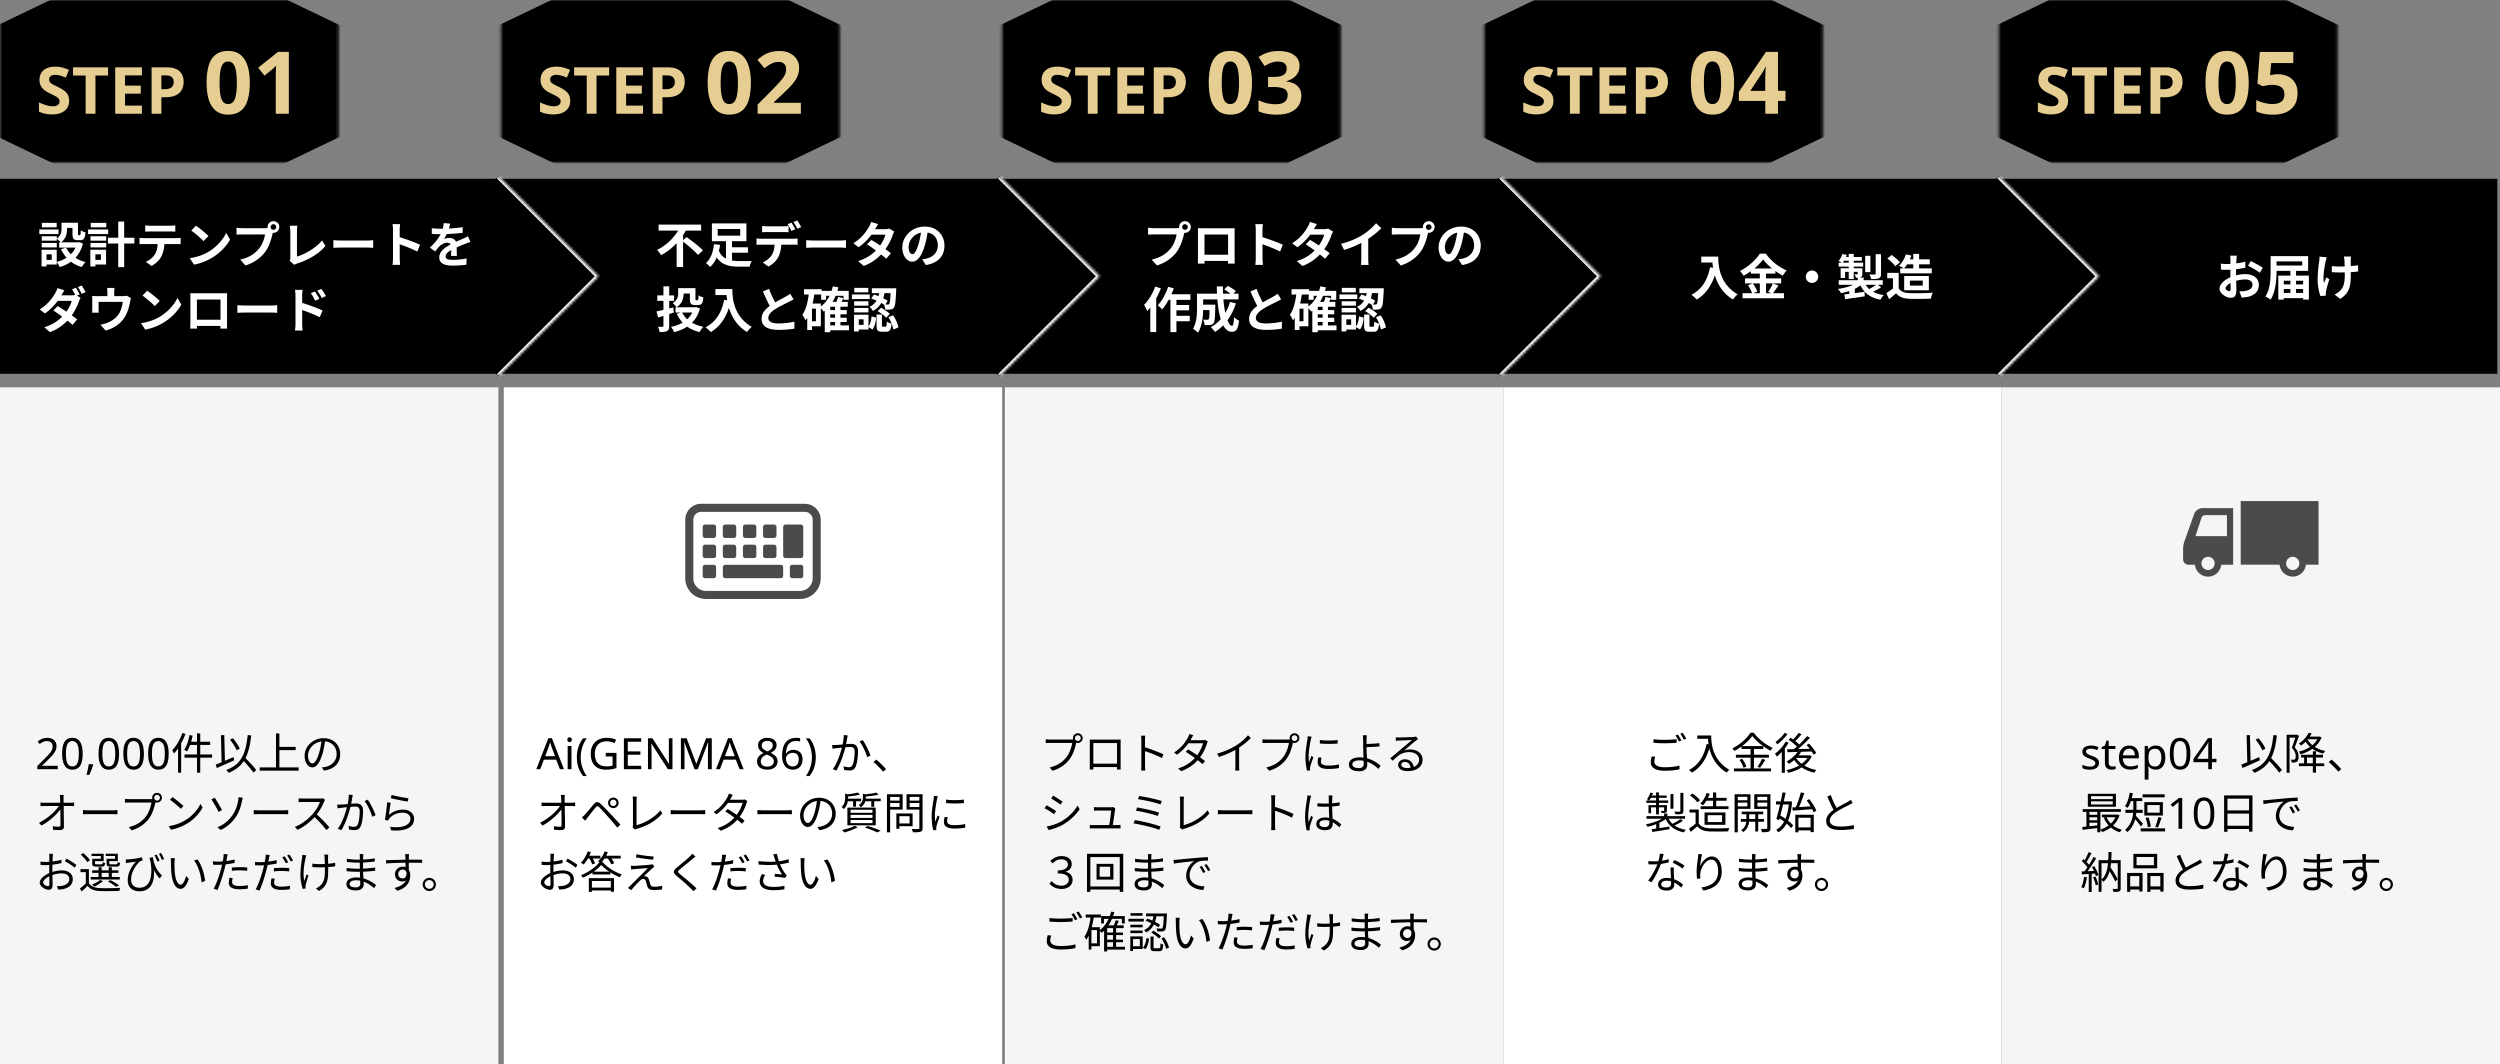 <svg version="1.1" id="レイヤー_1" xmlns="http://www.w3.org/2000/svg" x="0" y="0" viewBox="0 0 923 393" xml:space="preserve" enable-background="new 0 0 923 393"><rect x="0" y="0" width="923" height="393" fill="#808080" stroke="none"/><style>.st0{fill:#f5f5f5}.st1{fill:none}.st2{fill:#4b4b4b}.st5{fill:#e6cd92}.st22{fill:#fff}</style><path class="st0" d="M371 143h184v250H371z"/><path class="st1" d="M438 186h50.29v50H438z"/><path d="M396.88 272.51c0 .59.46 1.06 1.06 1.06.58 0 1.06-.46 1.06-1.06 0-.58-.48-1.06-1.06-1.06-.6.01-1.06.49-1.06 1.06zm-.74 0c0-.99.8-1.79 1.79-1.79s1.79.8 1.79 1.79-.8 1.79-1.79 1.79-1.79-.8-1.79-1.79zm1.4 1.07c-.11.22-.18.5-.24.8-.35 1.68-1.12 4.27-2.4 5.9-1.46 1.89-3.36 3.36-6.29 4.29l-1.09-1.2c3.1-.78 4.9-2.14 6.24-3.86 1.14-1.44 1.87-3.68 2.1-5.22h-8.19c-.64 0-1.18.03-1.58.06v-1.42c.43.05 1.07.11 1.6.11h8.02c.26 0 .56-.02.86-.1l.97.64zm4.8-.54c.62.03 1.04.03 1.42.03h8.59c.34 0 .91 0 1.41-.02-.03.38-.03.83-.03 1.23v7.89c0 .51.02 1.76.03 1.94h-1.39c.02-.18.03-1.09.03-1.76v-8.02h-8.74v8.02c0 .53.02 1.55.02 1.76h-1.36c0-.21.03-1.38.03-1.94v-7.89c0-.36 0-.84-.01-1.24zm10.59 8.91v1.25h-9.9v-1.25h9.9zm8.45.64v-9.3c0-.46-.03-1.17-.11-1.68h1.57c-.06.5-.11 1.18-.11 1.68 0 2.48.02 8.54.02 9.3 0 .51.03 1.38.1 1.9h-1.55c.06-.51.08-1.31.08-1.9zm1.05-6.77c2.11.61 5.34 1.84 7.12 2.7l-.56 1.36c-1.82-.98-4.82-2.11-6.56-2.66v-1.4zm16.21.85c2.05 1.2 4.67 3.04 6.26 4.32l-.94 1.12c-1.47-1.34-4.21-3.31-6.19-4.54l.87-.9zm7.31-2.91c-.13.22-.29.59-.37.85-.48 1.63-1.49 3.76-2.9 5.49-1.46 1.79-3.54 3.5-6.58 4.62l-1.14-1.01c2.98-.9 5.15-2.59 6.59-4.3 1.23-1.47 2.24-3.5 2.61-4.99h-5.92l.51-1.15h5.09c.43 0 .78-.05 1.04-.14l1.07.63zm-5.39-2.32c-.27.42-.56.96-.72 1.26-.94 1.76-2.75 4.18-5.31 5.94l-1.06-.82c2.74-1.71 4.38-4.11 5.12-5.58.16-.27.42-.85.51-1.26l1.46.46zm8.82 6.78c2.77-.74 5.2-1.87 6.98-2.98 1.68-1.06 3.28-2.43 4.38-3.78l1.07 1.01c-1.38 1.42-3.06 2.77-4.93 3.94-1.76 1.09-4.3 2.26-6.88 3.06l-.62-1.25zm6.72-2.32l1.38-.42v7.31c0 .59.03 1.39.11 1.7H456c.05-.3.1-1.1.1-1.7v-6.89zm20.78-3.39c0 .59.46 1.06 1.06 1.06.58 0 1.06-.46 1.06-1.06 0-.58-.48-1.06-1.06-1.06-.6.01-1.06.49-1.06 1.06zm-.74 0c0-.99.8-1.79 1.79-1.79s1.79.8 1.79 1.79-.8 1.79-1.79 1.79-1.79-.8-1.79-1.79zm1.4 1.07c-.11.22-.18.5-.24.8-.35 1.68-1.12 4.27-2.4 5.9-1.46 1.89-3.36 3.36-6.29 4.29l-1.09-1.2c3.1-.78 4.9-2.14 6.24-3.86 1.14-1.44 1.87-3.68 2.1-5.22h-8.19c-.64 0-1.18.03-1.58.06v-1.42c.43.05 1.07.11 1.6.11h8.02c.26 0 .56-.02.86-.1l.97.64zm9.74-.38c1.74.3 4.99.24 6.58 0v1.3c-1.71.19-4.82.19-6.56 0l-.02-1.3zm.62 6.53c-.14.58-.22 1.02-.22 1.46 0 .74.51 1.46 2.7 1.46 1.42 0 2.67-.13 3.95-.43l.03 1.34c-.99.21-2.34.34-4 .34-2.67 0-3.87-.9-3.87-2.4 0-.53.08-1.1.26-1.87l1.15.1zm-3.66-7.76c-.1.27-.22.78-.29 1.07-.3 1.49-.8 4.34-.8 6.14 0 .77.05 1.44.14 2.22.27-.72.64-1.68.91-2.34l.67.53c-.4 1.14-.99 2.82-1.14 3.58-.05.22-.08.53-.08.72.02.16.03.38.05.56l-1.14.08c-.32-1.14-.59-2.98-.59-5.15 0-2.35.53-5.09.72-6.42.05-.37.1-.77.11-1.12l1.44.13zm20.42-.53c-.06.35-.11 1.12-.13 1.6v2.93c0 1.74.26 4.94.26 6.35 0 1.3-.8 2.42-2.93 2.42-2.22 0-3.84-.69-3.84-2.51 0-1.46 1.25-2.62 4.02-2.62 3.17 0 6.02 1.6 7.65 3.09l-.77 1.2c-1.6-1.6-4.22-3.17-7.02-3.17-1.66 0-2.61.56-2.61 1.46 0 .88.9 1.38 2.45 1.38 1.17 0 1.74-.56 1.74-1.66 0-1.18-.19-4.29-.19-5.92 0-.93-.02-2.24-.02-2.93-.02-.59-.06-1.3-.13-1.6h1.52zm-.84 3.23c1.1 0 3.71-.08 5.44-.29l.05 1.2c-1.73.16-4.34.27-5.49.27v-1.18zm11.5-2.45c.35.03.8.05 1.12.05.85 0 4.64-.11 5.49-.19.48-.05.7-.08.88-.14l.74.94c-.29.19-.61.4-.91.64-.78.61-2.96 2.48-4.21 3.5.74-.24 1.5-.32 2.22-.32 2.66 0 4.56 1.58 4.56 3.74 0 2.58-2.13 4.26-5.52 4.26-2.18 0-3.5-.94-3.5-2.29 0-1.09.99-2.08 2.46-2.08 2.13 0 3.2 1.5 3.31 3.12l-1.15.19c-.1-1.36-.88-2.34-2.16-2.34-.74 0-1.3.45-1.3 1.01 0 .78.88 1.25 2.14 1.25 2.72 0 4.43-1.12 4.43-3.12 0-1.58-1.5-2.75-3.6-2.75-2.66 0-4.1 1.12-6.11 3.18l-.93-.93c1.33-1.09 3.39-2.82 4.3-3.6.9-.74 2.91-2.42 3.71-3.14-.85.05-4.05.18-4.88.22-.37.03-.72.05-1.07.1l-.02-1.3zM388.8 293.71c.94.53 2.78 1.76 3.49 2.27l-.75 1.09c-.77-.59-2.51-1.74-3.44-2.27l.7-1.09zm-2.4 11.44c1.76-.3 3.74-.94 5.38-1.86 2.66-1.52 4.77-3.62 6.05-5.87l.78 1.33c-1.39 2.14-3.6 4.21-6.16 5.71-1.62.94-3.82 1.68-5.3 1.98l-.75-1.29zm0-7.84c.94.51 2.82 1.66 3.5 2.16l-.74 1.12c-.78-.58-2.51-1.68-3.49-2.19l.73-1.09zm25.38 1.09c-.05.14-.1.35-.1.5-.14 1.2-.72 5.04-.91 6.16h-1.34c.18-.86.77-4.78.82-5.81h-5.07c-.46 0-.9.02-1.3.05v-1.34c.38.05.88.08 1.28.08h4.86c.26 0 .66-.03.78-.11l.98.47zm-9.41 6.14c.38.05.85.08 1.33.08h8.74c.35 0 .93-.03 1.26-.06v1.3c-.3-.02-.88-.02-1.23-.02h-8.77c-.48 0-.85.02-1.33.03v-1.33zm18.22-10.65c2.08.27 6.37 1.17 8.38 1.87l-.51 1.23c-1.94-.72-6.13-1.63-8.34-1.92l.47-1.18zm-.73 4.22c2.19.38 6.08 1.2 8.06 1.92l-.5 1.23c-1.86-.72-5.78-1.6-8.05-1.95l.49-1.2zm-.87 4.66c2.67.43 7.33 1.52 9.52 2.4l-.56 1.23c-2.11-.93-6.88-2-9.46-2.4l.5-1.23zm16.56 2.73c.11-.26.14-.48.14-.78v-9.15c0-.43-.06-1.15-.13-1.46h1.57c-.05.38-.11.99-.11 1.44v9.09c3.07-.78 6.77-2.88 8.77-5.46l.72 1.12c-2.08 2.58-5.38 4.54-9.38 5.71-.16.05-.42.13-.67.27l-.91-.78zm14.07-6.43c.5.05 1.33.1 2.24.1h8.77c.8 0 1.36-.06 1.73-.1v1.57c-.34-.02-1.01-.06-1.71-.06h-8.78c-.88 0-1.73.03-2.24.06v-1.57zm19.76 5.52v-9.3c0-.46-.03-1.17-.11-1.68h1.57c-.06.5-.11 1.18-.11 1.68 0 2.48.02 8.54.02 9.3 0 .51.03 1.38.1 1.9h-1.55c.06-.51.08-1.31.08-1.9zm1.05-6.77c2.11.61 5.34 1.84 7.12 2.7l-.56 1.36c-1.82-.98-4.82-2.11-6.56-2.66v-1.4zm15.94-1.28c.91.1 1.78.14 2.72.14 1.92 0 3.89-.14 5.5-.48v1.23c-1.7.29-3.65.42-5.52.42-.93 0-1.76-.03-2.69-.1l-.01-1.21zm5.6-2.86c-.05.32-.08.66-.1.96-.03.59-.05 1.73-.05 2.67 0 2.46.24 4.96.24 6.61 0 1.31-.61 2.59-2.77 2.59-2.14 0-3.31-.86-3.31-2.3 0-1.34 1.18-2.4 3.3-2.4 2.69 0 4.56 1.36 5.9 2.58l-.69 1.06c-1.68-1.57-3.3-2.66-5.33-2.66-1.2 0-2.03.53-2.03 1.3 0 .83.78 1.26 1.95 1.26 1.34 0 1.73-.67 1.73-1.74 0-1.15-.21-4.14-.21-6.26 0-1.1-.02-2.11-.02-2.67 0-.29-.02-.7-.06-.99h1.45zm-7.89.11c-.1.26-.22.78-.29 1.07-.32 1.49-.8 4.66-.8 6.45 0 .78.05 1.46.16 2.24.26-.74.66-1.71.93-2.37l.66.51c-.4 1.12-.99 2.75-1.15 3.54-.05.22-.08.54-.06.72.02.16.03.4.05.56l-1.14.1c-.3-1.15-.61-2.91-.61-5.07 0-2.35.54-5.41.74-6.72.06-.38.1-.8.11-1.15l1.4.12zm-92.13 34.42c-2.16 0-3.57-.9-4.48-1.98l.78-.94c.88 1.04 2.05 1.71 3.62 1.71 1.5 0 2.72-.83 2.72-2.18 0-1.41-1.15-2.34-4.06-2.34v-1.12c2.62 0 3.74-1.04 3.74-2.19 0-1.1-.88-1.9-2.43-1.9-1.2 0-2.3.51-3.23 1.49l-.82-.91c1.12-1.07 2.46-1.78 4.1-1.78 2.34 0 3.79 1.2 3.79 2.96 0 1.41-.86 2.4-2.26 2.8v.06c1.49.27 2.58 1.38 2.58 3.01 0 2.04-1.82 3.31-4.05 3.31zm14.03-8.21v3.68h3.89V320h-3.89zm-1.13-1.07h6.22v5.81h-6.22v-5.81zm-3.54-3.71h13.38v14.05h-1.28v-12.83h-10.86v12.83h-1.23v-14.05zm.69 12.06h12.14v1.14H402v-1.14zm23.15-11.97c-.03.27-.06.59-.08 1.07-.03.64-.03 2.78-.03 4.13 0 2.11.24 4.91.24 5.98 0 1.12-.74 2.26-2.82 2.26-2.3 0-3.57-.82-3.57-2.37 0-1.46 1.39-2.43 3.7-2.43 3.38 0 6.02 1.82 7.25 2.83l-.74 1.14c-1.44-1.33-3.81-2.93-6.66-2.93-1.54 0-2.35.59-2.35 1.33 0 .75.62 1.3 2.21 1.3.93 0 1.71-.27 1.71-1.39 0-1.23-.16-4.3-.16-5.71v-4.24c0-.27-.02-.75-.06-.96h1.36zm-6.11 1.73c1.02.19 3.02.35 4.08.35 2.03 0 4.18-.14 6.26-.48v1.17c-1.81.21-4.1.42-6.24.42-1.1 0-3.07-.14-4.08-.27l-.02-1.19zm-.08 3.41c1.14.18 2.96.29 4.02.29 2.32 0 4.45-.16 6.53-.46v1.2c-2.18.27-4.13.38-6.53.38-1.1 0-2.86-.08-4-.21l-.02-1.2zm14.29-2.98c.61-.02 1.12-.05 1.44-.08 1.02-.11 4.05-.4 6.99-.66 1.76-.14 3.25-.24 4.32-.27l.02 1.28c-.93-.02-2.32.02-3.14.24-2.29.74-3.68 3.18-3.68 5.07 0 3.12 2.93 4.13 5.52 4.22l-.46 1.31c-2.96-.11-6.32-1.68-6.32-5.26 0-2.48 1.52-4.53 2.98-5.39-1.71.18-5.79.58-7.52.94l-.15-1.4zm10.45 2.23c.37.53.98 1.52 1.33 2.24l-.83.37c-.37-.77-.82-1.58-1.3-2.26l.8-.35zm1.74-.68c.4.53 1.02 1.5 1.39 2.21l-.82.4c-.38-.77-.86-1.57-1.36-2.24l.79-.37zm-57.98 19.92c1.15.14 2.64.21 4.24.21 1.54 0 3.15-.11 4.32-.22v1.31c-1.09.08-2.85.19-4.32.19-1.6 0-2.98-.08-4.24-.18v-1.31zm.65 6.45c-.21.64-.34 1.23-.34 1.82 0 1.23 1.23 2.06 3.81 2.06 2.21 0 4.26-.24 5.47-.62l.02 1.36c-1.15.32-3.18.56-5.46.56-3.26 0-5.14-1.07-5.14-3.07 0-.83.18-1.58.32-2.22l1.32.11zm8.35-8.22c.4.58.98 1.55 1.31 2.21l-.88.38c-.32-.66-.86-1.63-1.3-2.22l.87-.37zm1.76-.64c.42.59 1.04 1.58 1.34 2.18l-.86.4c-.35-.7-.88-1.62-1.33-2.21l.85-.37zm10.12 7.77h6.26v.93h-6.26v-.93zm0 2.63h6.26v.94h-6.26v-.94zm.01 2.64h6.99v1.02h-6.99v-1.02zm-1.82-11.36h8.74v2.74h-1.07v-1.7h-6.62v1.7h-1.04v-2.74zm4.41 4.19h1.12v7.71h-1.12v-7.71zm-2.17-.77h6.1v1.04h-6.1v8.61h-1.14v-8.56l1.04-1.09h.1zm1.5-5.07l1.15.22c-.91 3.25-2.5 5.9-4.66 7.62a8.85 8.85 0 00-.86-.88c2.12-1.54 3.59-4.02 4.37-6.96zm1.67 3.17l1.14.29c-.38.83-.82 1.73-1.15 2.34l-.93-.27c.33-.65.74-1.66.94-2.36zm-11.11-2.08h5.65v1.1h-5.65v-1.1zm1.62 4.67h3.62v7.01h-3.62v-1.06h2.56v-4.88h-2.56v-1.07zm.27-4.14l1.15.18c-.5 3.36-1.33 6.51-2.82 8.61-.13-.27-.46-.86-.69-1.14 1.29-1.81 1.98-4.65 2.36-7.65zm-.77 4.14h1.01v8.26h-1.01v-8.26zm23.97-4.64h1.1c-.34 2.59-1.12 5.18-3.92 6.58a2.89 2.89 0 00-.72-.85c2.61-1.2 3.27-3.54 3.54-5.73zm-2.94 2.29l.59-.83c1.66.56 3.66 1.55 4.72 2.29l-.58.94c-1.07-.79-3.07-1.84-4.73-2.4zm6.72-2.72h1.14s0 .35-.02.51c-.16 3.78-.32 5.2-.72 5.66-.26.3-.53.42-.96.46-.38.03-1.14.02-1.89-.02-.02-.34-.13-.8-.3-1.09.74.06 1.41.06 1.66.06.26.02.4-.03.51-.16.29-.34.45-1.62.58-5.23v-.19zm-4.92 8.53h1.12v3.86c0 .4.06.46.51.46h1.5c.43 0 .5-.22.54-1.82.22.19.7.35 1.02.45-.13 1.95-.43 2.45-1.44 2.45h-1.78c-1.22 0-1.49-.34-1.49-1.52v-3.88zm-1.52.54l.98.24c-.18 1.42-.51 2.98-1.36 3.87l-.9-.59c.77-.78 1.12-2.19 1.28-3.52zm1.8-2.02l.7-.7c1.06.56 2.29 1.42 2.88 2.1l-.75.82c-.58-.68-1.79-1.61-2.83-2.22zm3.72 2.13l.99-.4c.86 1.17 1.58 2.74 1.82 3.82l-1.07.45c-.2-1.08-.9-2.7-1.74-3.87zm-5.66-9.18h7.07v1.04h-7.07v-1.04zm-5.79 4.16h4.54v.96h-4.54v-.96zm.06-4.27h4.42v.96h-4.42v-.96zm-.06 6.41h4.54v.96h-4.54v-.96zm-.72-4.32h5.71v.99h-5.71v-.99zm1.25 6.48h4.02v4.67h-4.02v-1.01h2.98v-2.67h-2.98v-.99zm-.55 0h1.02v5.41h-1.02v-5.41zm18.26-6.86c-.08.37-.13 1.14-.14 1.55-.02.99 0 2.46.11 3.78.27 2.67 1.04 4.45 2.19 4.45.82 0 1.57-1.65 1.98-3.25l1.01 1.14c-.98 2.7-1.94 3.63-3.02 3.63-1.52 0-2.96-1.5-3.41-5.65-.14-1.38-.18-3.33-.18-4.26 0-.37 0-1.06-.1-1.42l1.56.03zm8.32.43c1.44 1.86 2.59 5.26 2.83 7.97l-1.3.51c-.27-2.88-1.25-6.18-2.77-8.05l1.24-.43zm11.18-1.86c-.1.35-.21.96-.27 1.26-.24 1.15-.58 2.96-1.02 4.56-.58 2.27-1.65 5.58-2.5 7.33l-1.39-.46c.96-1.66 2.08-4.91 2.69-7.17.38-1.47.8-3.49.91-4.32.06-.45.1-.99.06-1.33l1.52.13zm-3.53 2.68c1.76 0 4.11-.29 6.1-.78v1.25c-1.98.45-4.4.72-6.13.72-.7 0-1.26-.02-1.86-.06l-.03-1.25c.75.08 1.32.12 1.92.12zm5.05 2.19c.83-.08 1.9-.13 2.93-.13.93 0 1.9.03 2.77.13l-.03 1.22c-.83-.1-1.76-.19-2.7-.19-.99 0-1.98.06-2.96.18v-1.21zm.32 3.89c-.13.53-.22 1.02-.22 1.44 0 .75.43 1.49 2.7 1.49 1.06 0 2.14-.11 3.14-.3l-.05 1.28c-.86.13-1.94.22-3.1.22-2.51 0-3.89-.77-3.89-2.35 0-.61.1-1.22.24-1.89l1.18.11zm13.68-8.53c-.1.35-.22.96-.29 1.26-.22 1.15-.56 2.98-1.01 4.56-.58 2.27-1.65 5.58-2.5 7.33l-1.41-.46c.98-1.65 2.1-4.91 2.69-7.17.4-1.47.82-3.47.93-4.32.06-.45.1-.99.06-1.33l1.53.13zm-3.53 2.67c1.76 0 4.11-.27 6.1-.78v1.26c-1.98.45-4.4.7-6.13.7-.7 0-1.26-.02-1.86-.06l-.03-1.23c.75.09 1.32.11 1.92.11zm5.05 2.21c.83-.08 1.89-.14 2.93-.14.93 0 1.9.03 2.77.13l-.03 1.22c-.83-.1-1.76-.18-2.7-.18-1.01 0-1.98.05-2.96.16v-1.19zm.32 3.89c-.13.51-.22 1.02-.22 1.44 0 .75.43 1.49 2.7 1.49 1.04 0 2.14-.13 3.14-.32l-.05 1.3c-.86.11-1.94.22-3.1.22-2.51 0-3.89-.78-3.89-2.37 0-.61.1-1.2.24-1.89l1.18.13zm3.63-8.28c.42.56.99 1.55 1.33 2.19l-.86.38c-.32-.64-.88-1.62-1.31-2.22l.84-.35zm1.78-.65c.43.59 1.04 1.58 1.34 2.19l-.86.38c-.34-.7-.88-1.6-1.33-2.21l.85-.36zm14.34.05c-.05.26-.06.58-.06.94-.02.59.05 3.3.05 4.19 0 3.66 0 6.29-3.39 8.27l-1.17-.9c.5-.21 1.15-.61 1.55-1.01 1.71-1.49 1.79-3.31 1.79-6.38 0-1.02-.06-3.5-.11-4.18-.03-.35-.1-.7-.16-.94h1.5zm-5.86 3.31c.7.11 1.71.18 2.59.18 1.97 0 4.24-.13 5.84-.5v1.3c-1.55.26-3.79.4-5.82.4-.78 0-1.9-.05-2.61-.11v-1.27zm-2.24-3.07c-.1.29-.21.74-.27 1.04-.51 2.32-1.07 5.82-.45 8.45.21-.69.56-1.66.85-2.45l.69.42c-.38 1.1-.86 2.74-1.04 3.54-.05.22-.08.53-.06.72 0 .16.03.37.05.54l-1.1.13c-.32-.99-.83-3.07-.83-5.07 0-2.61.42-5.06.61-6.4.05-.35.06-.78.08-1.07l1.47.15zm21.07-.47c-.03.27-.06.59-.08 1.07-.03.64-.03 2.78-.03 4.13 0 2.11.24 4.91.24 5.98 0 1.12-.74 2.26-2.82 2.26-2.3 0-3.57-.82-3.57-2.37 0-1.46 1.39-2.43 3.7-2.43 3.38 0 6.02 1.82 7.25 2.83l-.74 1.14c-1.44-1.33-3.81-2.93-6.66-2.93-1.54 0-2.35.59-2.35 1.33 0 .75.62 1.3 2.21 1.3.93 0 1.71-.27 1.71-1.39 0-1.23-.16-4.3-.16-5.71v-4.24c0-.27-.02-.75-.06-.96h1.36zm-6.11 1.73c1.02.19 3.02.35 4.08.35 2.03 0 4.18-.14 6.26-.48v1.17c-1.81.21-4.1.42-6.24.42-1.1 0-3.07-.14-4.08-.27l-.02-1.19zm-.08 3.41c1.14.18 2.96.29 4.02.29 2.32 0 4.45-.16 6.53-.46v1.2c-2.18.27-4.13.38-6.53.38-1.1 0-2.86-.08-4-.21l-.02-1.2zm23.07-5.12c-.03.19-.08.82-.08 1.01-.05 1.04-.02 4.13 0 5.41l-1.22-.62c0-.7-.02-3.89-.06-4.77-.03-.43-.08-.88-.11-1.02h1.47zm-8.51 2.24c2.18-.03 6.18-.18 8.64-.18 1.95 0 3.94 0 4.69.02l-.02 1.18c-.9-.05-2.34-.08-4.69-.08-2.75 0-6.18.11-8.59.29l-.03-1.23zm8.4 4.64c0 2.14-.99 3.22-2.45 3.22-1.34 0-2.64-.94-2.64-2.69 0-1.58 1.31-2.77 2.83-2.77 1.86 0 2.8 1.38 2.8 3.22 0 2.18-1.06 4.58-4.77 5.68l-1.07-1.04c2.91-.69 4.61-2.11 4.61-4.75 0-1.44-.7-2.05-1.57-2.05-.85 0-1.63.66-1.63 1.7 0 1.01.75 1.58 1.63 1.58.99 0 1.63-.83 1.38-2.54l.88.44zm7.59 1.9c1.34 0 2.43 1.09 2.43 2.43s-1.09 2.43-2.43 2.43-2.45-1.09-2.45-2.43 1.11-2.43 2.45-2.43zm0 4.05c.9 0 1.62-.72 1.62-1.62s-.72-1.62-1.62-1.62-1.63.72-1.63 1.62.73 1.62 1.63 1.62z"/><path class="st0" d="M739 143h184v250H739z"/><path class="st2" d="M810.23 189.34l-3.63 10.21c-.36.86-.6 2.25-.6 2.92v4.03c0 1.09.89 1.99 1.99 1.99h2.38c.24 2.47 2.32 4.4 4.85 4.4s4.61-1.93 4.85-4.4h4.4v-20.9h-11.31c-1.09 0-2.41.79-2.93 1.75zm4.99 21.1c-1.34 0-2.44-1.09-2.44-2.44 0-1.35 1.09-2.43 2.44-2.43a2.435 2.435 0 110 4.87zm6.97-20.26v7.76h-11.61l2.28-6.99c.2-.37.88-.77 1.3-.77h8.03zm5.08-5.18v23.48h14.37c.24 2.47 2.32 4.4 4.85 4.4s4.61-1.93 4.85-4.4H856V185h-28.73zm19.21 25.44c-1.35 0-2.44-1.09-2.44-2.44 0-1.35 1.09-2.43 2.44-2.43a2.435 2.435 0 110 4.87z"/><path d="M774.94 281.63c0 .56-.14 1.02-.42 1.39-.28.37-.67.66-1.18.85-.51.19-1.12.29-1.82.29-.6 0-1.11-.05-1.55-.14-.43-.1-.8-.23-1.14-.4v-1.28c.34.17.75.33 1.23.48.49.14.99.21 1.49.21.72 0 1.23-.11 1.55-.34.32-.23.48-.54.48-.93 0-.21-.06-.4-.18-.58-.12-.17-.33-.34-.64-.51-.3-.17-.73-.36-1.3-.58-.55-.21-1.03-.43-1.42-.64-.39-.21-.7-.47-.91-.77-.21-.3-.32-.68-.32-1.15 0-.73.29-1.29.88-1.68.6-.39 1.38-.59 2.34-.59.52 0 1.01.05 1.46.16.46.1.89.23 1.28.42l-.48 1.12c-.24-.11-.49-.2-.75-.27-.26-.08-.52-.15-.78-.19a4.47 4.47 0 00-.82-.08c-.58 0-1.02.1-1.33.29-.3.18-.45.43-.45.75 0 .24.07.44.21.61.14.16.37.32.69.48.33.15.77.33 1.31.54.54.2 1.01.41 1.39.62.38.21.68.48.88.78.2.31.3.68.3 1.14zm4.94 1.38c.21 0 .43-.02.66-.05.22-.04.41-.08.54-.13v1.07c-.15.08-.36.13-.64.18-.28.05-.54.08-.8.08-.45 0-.86-.08-1.25-.22-.37-.16-.68-.43-.91-.82-.23-.38-.35-.92-.35-1.62v-4.99h-1.22v-.67l1.23-.56.56-1.82h.83v1.97h2.48v1.09h-2.48v4.96c0 .52.12.91.37 1.17.26.24.59.36.98.36zm6.23-7.75c.74 0 1.36.16 1.89.48.53.32.94.77 1.22 1.36.29.58.43 1.25.43 2.03v.85h-5.87c.02.97.27 1.71.74 2.22.48.5 1.15.75 2 .75.54 0 1.02-.05 1.44-.14.43-.11.86-.26 1.31-.45v1.23c-.44.19-.87.33-1.3.42-.43.1-.93.14-1.52.14-.81 0-1.53-.17-2.16-.5-.62-.33-1.1-.82-1.46-1.47-.34-.66-.51-1.47-.51-2.42 0-.94.15-1.74.46-2.42.32-.67.76-1.19 1.33-1.55.58-.34 1.24-.53 2-.53zm-.02 1.16c-.67 0-1.21.22-1.6.66-.38.43-.61 1.02-.69 1.79h4.37c0-.49-.08-.92-.22-1.28-.15-.36-.38-.65-.69-.85-.3-.22-.69-.32-1.17-.32zm9.82-1.16c1.06 0 1.9.37 2.54 1.1.65.74.98 1.85.98 3.33 0 .97-.15 1.79-.45 2.46-.29.66-.7 1.16-1.23 1.5-.52.33-1.14.5-1.86.5-.44 0-.83-.06-1.17-.18-.34-.12-.63-.27-.88-.45-.23-.19-.44-.4-.61-.62h-.1c.02.18.04.41.06.69.02.28.03.52.03.72v3.52h-1.41v-12.42h1.15l.19 1.17h.06c.17-.25.37-.47.61-.67.25-.2.53-.36.86-.48.37-.11.77-.17 1.23-.17zm-.26 1.19c-.58 0-1.04.11-1.39.34-.35.21-.61.54-.77.98-.16.44-.25.99-.26 1.66v.27c0 .7.07 1.3.22 1.79s.4.86.75 1.12c.36.26.85.38 1.47.38.52 0 .95-.14 1.28-.43.34-.29.59-.68.75-1.17.17-.5.26-1.07.26-1.71 0-.98-.19-1.76-.58-2.35-.36-.59-.94-.88-1.73-.88zm13.03 1.82c0 .93-.07 1.76-.21 2.48-.14.72-.36 1.34-.67 1.86-.3.5-.69.89-1.18 1.15-.48.27-1.06.4-1.74.4-.85 0-1.56-.24-2.13-.7-.55-.47-.97-1.14-1.25-2.02-.27-.89-.4-1.94-.4-3.17 0-1.24.12-2.29.37-3.17.26-.88.66-1.54 1.22-2 .55-.47 1.28-.7 2.19-.7.85 0 1.56.24 2.13.7.57.46.99 1.12 1.26 2 .27.88.41 1.94.41 3.17zm-6.17 0c0 1.04.07 1.92.22 2.61.16.69.41 1.22.75 1.57.35.34.82.51 1.39.51s1.03-.17 1.38-.51c.35-.34.61-.86.77-1.55.16-.7.24-1.58.24-2.62 0-1.05-.08-1.91-.24-2.59-.16-.69-.42-1.21-.77-1.55-.34-.35-.8-.53-1.38-.53s-1.04.18-1.39.53c-.34.34-.59.86-.75 1.55-.15.67-.22 1.54-.22 2.58zm15.79 3.14h-1.66V284h-1.36v-2.59h-5.47v-1.2l5.38-7.7h1.46v7.63h1.66v1.27zm-3.02-4.87v-.75l.03-.66c.01-.2.02-.39.02-.58l.03-.54h-.06c-.09.2-.19.42-.32.66-.13.24-.25.43-.37.59l-3.42 4.88h4.1v-3.6zm17.48-3.45l1.07-.53c1.07 1.17 2.1 2.75 2.56 3.84l-1.15.62c-.41-1.1-1.45-2.75-2.48-3.93zm-5.26 9.21c1.63-.64 4.19-1.73 6.59-2.78l.27 1.17c-2.22 1.02-4.66 2.1-6.43 2.86l-.43-1.25zm9.6-2.11l.93-.78c1.52 1.5 3.5 3.58 4.45 4.9l-1.02.94c-.91-1.33-2.83-3.49-4.36-5.06zm2.22-8.8l1.3.13c-.82 7.39-2.69 11.47-8.29 13.81-.18-.26-.66-.78-.96-1.04 5.54-2.02 7.23-5.94 7.95-12.9zm-9.87.05l1.23-.05.27 10.58-1.23.05-.27-10.58zm20.1 7.22h8.1v1.02h-8.1v-1.02zm-.8 3.16h9.36v1.04h-9.36v-1.04zm5.15-4.44h1.17v7.9h-1.17v-7.9zm-3.22 1.69h1.07v3.15h-1.07v-3.15zm-6.46-7.81H848v1.09h-2.69v12.94h-1.09v-14.03zm3.41 0h.21l.19-.05.77.46c-.46 1.31-1.06 2.96-1.6 4.24 1.18 1.33 1.44 2.45 1.44 3.44 0 .86-.18 1.54-.62 1.86a2.2 2.2 0 01-.83.29c-.32.03-.72.03-1.09.02-.02-.29-.11-.75-.29-1.06.37.03.67.05.93.02.19 0 .37-.05.5-.14.26-.18.34-.61.34-1.09 0-.86-.29-1.95-1.44-3.2.58-1.46 1.17-3.36 1.5-4.46v-.33zm4.09.69h4.5v.98h-4.5v-.98zm4.23 0h.22l.21-.05.74.37c-1.34 3.36-4.5 5.31-7.76 6.21-.14-.3-.42-.74-.62-.98 3.06-.7 6.1-2.54 7.22-5.36v-.19zm-4.13.85c1.14 2.21 3.6 3.87 6.67 4.45-.24.24-.56.67-.72.98-3.17-.72-5.63-2.54-6.91-5.1l.96-.33zm.51-2.24l1.15.19a11.92 11.92 0 01-3.95 4.51c-.16-.24-.53-.61-.8-.75 1.79-1.12 2.99-2.67 3.6-3.95zm10.98 14.34a28.327 28.327 0 00-3.55-3.55l1.04-.91c1.15.93 2.59 2.37 3.6 3.54l-1.09.92zM772 295.86V297h8.03v-1.14H772zm0-1.92v1.1h8.03v-1.1H772zm-1.17-.87h10.38v4.77h-10.38v-4.77zm-1.9 5.67h14.1v.99h-14.1v-.99zm7.1 2h5.7v.98h-5.7v-.98zm-5.02.09h3.95v.9h-3.95v-.9zm0 2.02h3.95v.9h-3.95v-.9zm6.7-1.22c.93 2.29 2.98 4.03 5.7 4.7-.26.22-.58.66-.74.94-2.82-.83-4.88-2.74-5.94-5.36l.98-.28zm3.65-.89h.22l.21-.05.74.3c-1.06 3.25-3.63 5.25-6.42 6.21-.13-.29-.43-.72-.66-.94 2.56-.77 5.02-2.64 5.9-5.33v-.19zm-12.58 4.56c1.57-.13 3.89-.38 6.14-.64v.99c-2.16.26-4.38.53-6.03.72l-.11-1.07zm5.54-6.24h1.15v8.22h-1.15v-8.22zm-4.02.01h1.12v6.51h-1.12v-6.51zm20.74-5.81h8.16v1.12h-8.16v-1.12zm-.7 12.56h9.01v1.12h-9.01v-1.12zm1.82-3.82l1.04-.24c.4 1.07.77 2.48.88 3.39l-1.1.29c-.08-.93-.44-2.35-.82-3.44zm4.66-.34l1.22.27c-.42 1.22-.9 2.7-1.31 3.6l-1.01-.27c.39-.92.87-2.51 1.1-3.6zm-4-4.44v2.82h4.54v-2.82h-4.54zm-1.14-1.08h6.85v4.96h-6.85v-4.96zm-4.05-.86h1.15v3.15c0 2.66-.48 6.37-3.38 8.8-.14-.26-.59-.7-.82-.85 2.72-2.29 3.04-5.52 3.04-7.97v-3.13zm-1.45-.62h4.72v1.1h-4.72v-1.1zm-1.49 4.33h6.4v1.12h-6.4v-1.12zm3.74 2.08c.51.48 2.34 2.58 2.75 3.09l-.78.99c-.54-.86-2.06-2.74-2.69-3.42l.72-.66zm-2.13-8.43l1.15.21c-.38 2.08-1.04 4.1-1.9 5.42-.22-.18-.75-.46-1.04-.58.88-1.23 1.47-3.13 1.79-5.05zM805.68 306h-1.38v-8.76l.03-.59.03-.59c-.17.17-.32.32-.46.43-.14.12-.32.27-.53.45l-1.22.99-.74-.94 3.09-2.4h1.17V306zm11.84-5.73c0 .93-.07 1.76-.21 2.48-.14.72-.36 1.34-.67 1.86-.3.5-.69.89-1.18 1.15-.48.27-1.06.4-1.74.4-.85 0-1.56-.24-2.13-.7-.55-.47-.97-1.14-1.25-2.02-.27-.89-.4-1.94-.4-3.17 0-1.24.12-2.29.37-3.17.26-.88.66-1.54 1.22-2 .55-.47 1.29-.7 2.19-.7.85 0 1.56.24 2.13.7.57.46.99 1.12 1.26 2 .28.88.41 1.94.41 3.17zm-6.17 0c0 1.04.07 1.92.22 2.61.16.69.41 1.22.75 1.57.35.34.82.51 1.39.51s1.03-.17 1.38-.51c.35-.34.61-.86.77-1.55.16-.7.24-1.58.24-2.62 0-1.05-.08-1.91-.24-2.59-.16-.69-.42-1.21-.77-1.55-.34-.35-.8-.53-1.38-.53s-1.04.18-1.39.53c-.34.34-.59.86-.75 1.55-.15.67-.22 1.54-.22 2.58zm9.78-6.62h10.48v13.39h-1.26v-12.18h-7.98v12.24h-1.23v-13.45zm.82 5.55h8.93v1.18h-8.93v-1.18zm-.02 5.66h8.98v1.2h-8.98v-1.2zm13.63-9.39c.61-.02 1.12-.05 1.44-.08 1.02-.11 4.05-.4 6.99-.66 1.76-.14 3.25-.24 4.32-.27l.02 1.28c-.93-.02-2.32.02-3.14.24-2.29.74-3.68 3.18-3.68 5.07 0 3.12 2.93 4.13 5.52 4.22l-.46 1.31c-2.96-.11-6.32-1.68-6.32-5.26 0-2.48 1.52-4.53 2.98-5.39-1.71.18-5.79.58-7.52.94l-.15-1.4zm10.45 2.23c.37.53.98 1.52 1.33 2.24l-.83.37c-.37-.77-.82-1.58-1.3-2.26l.8-.35zm1.74-.68c.4.53 1.02 1.5 1.39 2.21l-.82.4c-.38-.77-.86-1.57-1.36-2.24l.79-.37zm-69.53 23.65l.83-.67c1.01 1.49 2.21 3.42 2.78 4.67l-.9.75c-.55-1.24-1.71-3.26-2.71-4.75zm-3.42-3.1h7.54v1.12h-6.46v10.59h-1.07v-11.71zm7.06 0h1.09v10.35c0 .64-.11.99-.54 1.17-.42.19-1.1.21-2.11.21-.05-.3-.21-.82-.37-1.12.74.03 1.46.02 1.65.02.21 0 .29-.06.29-.29v-10.34zm-3.41-3.01h1.14c-.1 4.7-.37 8.78-3.02 11.01-.16-.22-.53-.59-.78-.75 2.42-2.04 2.59-5.88 2.66-10.26zm-7.33.02l1.06.42c-.61 1.17-1.36 2.59-1.98 3.47l-.83-.38c.6-.92 1.33-2.46 1.75-3.51zm1.79 1.82l1.01.45c-1.09 1.84-2.62 4.16-3.81 5.57l-.74-.42c1.19-1.44 2.69-3.87 3.54-5.6zm-4.32 1.54l.61-.78c.9.75 1.9 1.79 2.34 2.51l-.64.91c-.44-.76-1.44-1.88-2.31-2.64zm3.76 2.17l.83-.34c.66 1.02 1.3 2.4 1.52 3.28l-.9.42c-.22-.89-.81-2.3-1.45-3.36zm-3.81 1.63c1.39-.05 3.39-.13 5.42-.24l-.02.99c-1.92.13-3.86.24-5.31.34l-.09-1.09zm4.23 2.15l.86-.27c.45.9.88 2.11 1.04 2.91l-.93.32c-.14-.8-.57-2.03-.97-2.96zm-3.33-.18l1.04.19c-.22 1.5-.62 3.06-1.14 4.08-.21-.13-.69-.35-.94-.46.53-.98.85-2.4 1.04-3.81zm1.73-1.52h1.07v7.14h-1.07v-7.14zm17.65-5.79v3.04h6.4v-3.04h-6.4zm-1.17-1.15h8.78v5.34h-8.78v-5.34zm-2.32 7.04h5.7v6.86h-1.2v-5.71h-3.36v5.84h-1.14v-6.99zm7.44 0h6.02v6.9h-1.2v-5.74h-3.66v5.84h-1.15v-7zm-6.93 4.97h4.46v1.15h-4.46v-1.15zm7.52 0h4.75v1.15h-4.75v-1.15zm19.65-8.8c-.35.21-.75.43-1.23.67-1.07.56-3.3 1.62-4.86 2.64-1.49.98-2.38 2.03-2.38 3.23 0 1.33 1.28 2.16 3.81 2.16 1.73 0 3.87-.22 5.12-.54l-.02 1.44c-1.2.21-3.06.38-5.06.38-3.01 0-5.18-.9-5.18-3.3 0-1.73 1.17-3.09 3.06-4.34 1.63-1.09 3.87-2.16 4.91-2.75.46-.27.82-.48 1.15-.75l.68 1.16zm-8.1-2.91c.74 2.05 1.73 4.05 2.46 5.34l-1.09.66c-.82-1.31-1.78-3.47-2.64-5.46l1.27-.54zm12.14 2.37c.59.06 1.28.1 1.97.1 1.73 0 3.74-.21 5.58-.82l.03 1.18c-1.57.43-3.66.78-5.62.77-.59 0-1.28-.02-1.87-.03l-.09-1.2zm5.68-2.61c-.21.78-.54 2.29-.93 3.42-.77 2.3-2.24 5.22-3.57 7.01l-1.23-.64c1.42-1.66 2.91-4.51 3.57-6.4.35-1.01.7-2.42.75-3.54l1.41.15zm3.78 4.95c-.05.66-.05 1.14-.03 1.71.03 1.04.18 3.47.18 4.53 0 1.28-.82 2.32-2.8 2.32-1.76 0-3.18-.7-3.18-2.3 0-1.47 1.39-2.4 3.18-2.4 2.69 0 4.75 1.34 6.06 2.48l-.67 1.09c-1.23-1.12-3.07-2.54-5.42-2.54-1.18 0-1.98.54-1.98 1.28s.62 1.25 1.87 1.25c1.33 0 1.78-.7 1.78-1.57 0-1.22-.18-4.08-.24-5.84h1.25zm3.2.41c-.86-.74-2.61-1.71-3.66-2.21l.64-.96c1.17.5 2.98 1.54 3.74 2.11l-.72 1.06zm7.21-5.29c-.34 1.18-.64 3.34-.74 4.46.66-1.65 2.32-3.65 4.35-3.65 2.11 0 3.65 2.14 3.65 5.5 0 4.43-2.8 6.4-6.75 7.12l-.77-1.15c3.49-.53 6.19-1.94 6.19-5.95 0-2.53-.85-4.35-2.53-4.35-2 0-3.86 2.91-4.05 5.01-.08.61-.08 1.17.03 1.97l-1.25.1c-.08-.61-.16-1.5-.16-2.54 0-1.52.3-3.87.5-5.18.06-.48.1-.93.13-1.38l1.4.04zm19.75-.07c-.03.27-.06.59-.08 1.07-.03.64-.03 2.78-.03 4.13 0 2.11.24 4.91.24 5.98 0 1.12-.74 2.26-2.82 2.26-2.3 0-3.57-.82-3.57-2.37 0-1.46 1.39-2.43 3.7-2.43 3.38 0 6.02 1.82 7.25 2.83l-.74 1.14c-1.44-1.33-3.81-2.93-6.66-2.93-1.54 0-2.35.59-2.35 1.33 0 .75.62 1.3 2.21 1.3.93 0 1.71-.27 1.71-1.39 0-1.23-.16-4.3-.16-5.71v-4.24c0-.27-.02-.75-.06-.96h1.36zm-6.11 1.73c1.02.19 3.02.35 4.08.35 2.03 0 4.18-.14 6.26-.48v1.17c-1.81.21-4.1.42-6.24.42-1.1 0-3.07-.14-4.08-.27l-.02-1.19zm-.08 3.41c1.14.18 2.96.29 4.02.29 2.32 0 4.45-.16 6.53-.46v1.2c-2.18.27-4.13.38-6.53.38-1.1 0-2.86-.08-4-.21l-.02-1.2zm23.07-5.12c-.03.19-.08.82-.08 1.01-.05 1.04-.02 4.13 0 5.41l-1.22-.62c0-.7-.02-3.89-.06-4.77-.03-.43-.08-.88-.11-1.02h1.47zm-8.51 2.24c2.18-.03 6.18-.18 8.64-.18 1.95 0 3.94 0 4.69.02l-.02 1.18c-.9-.05-2.34-.08-4.69-.08-2.75 0-6.18.11-8.59.29l-.03-1.23zm8.4 4.64c0 2.14-.99 3.22-2.45 3.22-1.34 0-2.64-.94-2.64-2.69 0-1.58 1.31-2.77 2.83-2.77 1.86 0 2.8 1.38 2.8 3.22 0 2.18-1.06 4.58-4.77 5.68l-1.07-1.04c2.91-.69 4.61-2.11 4.61-4.75 0-1.44-.7-2.05-1.57-2.05-.85 0-1.63.66-1.63 1.7 0 1.01.75 1.58 1.63 1.58.99 0 1.63-.83 1.38-2.54l.88.44zm7.59 1.9c1.34 0 2.43 1.09 2.43 2.43s-1.09 2.43-2.43 2.43-2.45-1.09-2.45-2.43 1.1-2.43 2.45-2.43zm0 4.05c.9 0 1.62-.72 1.62-1.62s-.72-1.62-1.62-1.62-1.63.72-1.63 1.62.73 1.62 1.63 1.62z"/><defs><filter id="Adobe_OpacityMaskFilter" filterUnits="userSpaceOnUse" x="694.25" y="-21" width="212.13" height="101.82"><feColorMatrix values="1 0 0 0 0 0 1 0 0 0 0 0 1 0 0 0 0 0 1 0"/></filter></defs><mask maskUnits="userSpaceOnUse" x="694.25" y="-21" width="212.13" height="101.82" id="mask0_44_6921_00000132047750947129723440000002681138797522189247_"><path fill="#d9d9d9" filter="url(#Adobe_OpacityMaskFilter)" d="M738 0h125v60H738z"/></mask><g mask="url(#mask0_44_6921_00000132047750947129723440000002681138797522189247_)"><path d="M694.25 29.91L800.32-21l106.06 50.91-106.06 50.91z"/></g><path class="st5" d="M763.53 37.25c0 1.01-.25 1.89-.74 2.64-.5.75-1.22 1.34-2.16 1.75-.93.4-2.06.6-3.41.6a12.393 12.393 0 01-3.38-.46c-.51-.16-1-.35-1.46-.58v-3.38c.82.35 1.66.68 2.52.98.88.29 1.75.43 2.62.43.59 0 1.06-.08 1.42-.24.37-.16.63-.38.79-.65.18-.27.26-.58.26-.94 0-.43-.15-.8-.46-1.1-.29-.3-.68-.58-1.18-.84-.5-.27-1.06-.56-1.7-.86-.4-.19-.83-.42-1.3-.67-.46-.27-.91-.6-1.34-.98-.42-.4-.76-.88-1.03-1.44-.27-.56-.41-1.23-.41-2.02 0-1.02.23-1.9.7-2.62.48-.74 1.15-1.3 2.02-1.68.88-.38 1.91-.58 3.1-.58.9 0 1.74.1 2.54.31.82.21 1.66.5 2.54.89l-1.18 2.83c-.78-.32-1.49-.57-2.11-.74-.62-.18-1.26-.26-1.92-.26-.45 0-.83.07-1.15.22-.32.14-.57.34-.74.6-.16.26-.24.56-.24.91 0 .4.12.74.36 1.03.24.27.6.54 1.08.79.48.26 1.08.56 1.8.91.88.42 1.62.85 2.23 1.3a5 5 0 011.44 1.58c.32.62.49 1.37.49 2.27zm9.71 4.75h-3.62V27.89h-4.66v-3.02h12.94v3.02h-4.66V42zm17.16 0h-9.86V24.86h9.86v2.98h-6.24v3.77h5.81v2.98h-5.81V39h6.24v3zm9.04-17.14c2.21 0 3.82.48 4.82 1.44 1.02.94 1.54 2.25 1.54 3.91 0 .75-.11 1.47-.34 2.16-.22.67-.6 1.28-1.13 1.82-.51.53-1.19.94-2.04 1.25-.85.3-1.9.46-3.14.46h-1.56V42h-3.62V24.86h5.47zm-.19 2.98h-1.66v5.09h1.2c.69 0 1.28-.09 1.78-.26.5-.18.88-.46 1.15-.84.27-.38.41-.88.41-1.49 0-.85-.23-1.47-.7-1.87-.46-.42-1.19-.63-2.18-.63zm30.98 2.74c0 1.83-.15 3.48-.45 4.93-.28 1.45-.74 2.69-1.38 3.71-.62 1-1.44 1.77-2.46 2.3-1 .53-2.24.8-3.71.8-1.83 0-3.34-.47-4.51-1.41s-2.05-2.28-2.62-4.03c-.55-1.75-.83-3.85-.83-6.3 0-2.47.26-4.59.77-6.34s1.35-3.09 2.53-4.03c1.17-.94 2.73-1.41 4.67-1.41 1.84 0 3.34.47 4.51 1.41 1.17.92 2.05 2.26 2.62 4.03.58 1.75.86 3.86.86 6.34zm-11.16 0c0 1.73.1 3.18.29 4.35.19 1.15.51 2.03.96 2.62.47.58 1.11.86 1.92.86.81 0 1.44-.29 1.89-.86.47-.58.8-1.44.99-2.59.21-1.17.32-2.63.32-4.38s-.11-3.2-.32-4.35c-.19-1.17-.52-2.05-.99-2.62-.45-.6-1.08-.9-1.89-.9-.81 0-1.45.3-1.92.9-.45.58-.77 1.45-.96 2.62-.2 1.15-.29 2.6-.29 4.35zm21.96-3.17c1.39 0 2.62.27 3.71.8 1.09.53 1.94 1.31 2.56 2.34.64 1.02.96 2.29.96 3.81 0 1.64-.34 3.06-1.02 4.26-.68 1.19-1.71 2.11-3.07 2.75-1.34.64-3.02.96-5.02.96-1.2 0-2.33-.11-3.39-.32-1.05-.21-1.96-.52-2.75-.93v-4.16c.79.41 1.74.76 2.85 1.06 1.11.28 2.15.42 3.14.42.96 0 1.76-.13 2.4-.38.66-.26 1.16-.65 1.5-1.18.34-.53.51-1.22.51-2.05 0-1.13-.37-1.98-1.12-2.56-.75-.6-1.9-.9-3.46-.9-.6 0-1.22.06-1.86.19-.64.11-1.17.21-1.6.32l-1.92-1.02.86-11.65h12.38v4.1h-8.16l-.42 4.48c.36-.06.75-.13 1.15-.19.43-.11 1.02-.15 1.77-.15z"/><defs><filter id="Adobe_OpacityMaskFilter_00000069388390972420107530000014965630671774404008_" filterUnits="userSpaceOnUse" x="504.25" y="-21" width="212.13" height="101.82"><feColorMatrix values="1 0 0 0 0 0 1 0 0 0 0 0 1 0 0 0 0 0 1 0"/></filter></defs><mask maskUnits="userSpaceOnUse" x="504.25" y="-21" width="212.13" height="101.82" id="mask1_44_6921_00000113354413857123136170000006882351441398031753_"><path fill="#d9d9d9" filter="url(#Adobe_OpacityMaskFilter_00000069388390972420107530000014965630671774404008_)" d="M548 0h125v60H548z"/></mask><g mask="url(#mask1_44_6921_00000113354413857123136170000006882351441398031753_)"><path d="M504.25 29.91L610.32-21l106.06 50.91-106.06 50.91z"/></g><path class="st5" d="M573.53 37.25c0 1.01-.25 1.89-.74 2.64-.5.75-1.22 1.34-2.16 1.75-.93.4-2.06.6-3.41.6a12.393 12.393 0 01-3.38-.46c-.51-.16-1-.35-1.46-.58v-3.38c.82.35 1.66.68 2.52.98.88.29 1.75.43 2.62.43.59 0 1.06-.08 1.42-.24.37-.16.63-.38.79-.65.18-.27.26-.58.26-.94 0-.43-.15-.8-.46-1.1-.29-.3-.68-.58-1.18-.84-.5-.27-1.06-.56-1.7-.86-.4-.19-.83-.42-1.3-.67-.46-.27-.91-.6-1.34-.98-.42-.4-.76-.88-1.03-1.44-.27-.56-.41-1.23-.41-2.02 0-1.02.23-1.9.7-2.62.48-.74 1.15-1.3 2.02-1.68.88-.38 1.91-.58 3.1-.58.9 0 1.74.1 2.54.31.82.21 1.66.5 2.54.89l-1.18 2.83c-.78-.32-1.49-.57-2.11-.74-.62-.18-1.26-.26-1.92-.26-.45 0-.83.07-1.15.22-.32.14-.57.34-.74.6-.16.26-.24.56-.24.91 0 .4.12.74.36 1.03.24.27.6.54 1.08.79.48.26 1.08.56 1.8.91.88.42 1.62.85 2.23 1.3a5 5 0 011.44 1.58c.32.62.49 1.37.49 2.27zm9.71 4.75h-3.62V27.89h-4.66v-3.02h12.94v3.02h-4.66V42zm17.16 0h-9.86V24.86h9.86v2.98h-6.24v3.77h5.81v2.98h-5.81V39h6.24v3zm9.04-17.14c2.21 0 3.82.48 4.82 1.44 1.02.94 1.54 2.25 1.54 3.91 0 .75-.11 1.47-.34 2.16-.22.67-.6 1.28-1.13 1.82-.51.53-1.19.94-2.04 1.25-.85.3-1.9.46-3.14.46h-1.56V42h-3.62V24.86h5.47zm-.19 2.98h-1.66v5.09h1.2c.69 0 1.28-.09 1.78-.26.5-.18.88-.46 1.15-.84.27-.38.41-.88.41-1.49 0-.85-.23-1.47-.7-1.87-.46-.42-1.19-.63-2.18-.63zm30.98 2.74c0 1.83-.15 3.48-.45 4.93-.28 1.45-.74 2.69-1.38 3.71-.62 1-1.44 1.77-2.46 2.3-1 .53-2.24.8-3.71.8-1.83 0-3.34-.47-4.51-1.41s-2.05-2.28-2.62-4.03c-.55-1.75-.83-3.85-.83-6.3 0-2.47.26-4.59.77-6.34s1.35-3.09 2.53-4.03c1.17-.94 2.73-1.41 4.67-1.41 1.84 0 3.34.47 4.51 1.41 1.17.92 2.05 2.26 2.62 4.03.58 1.75.86 3.86.86 6.34zm-11.16 0c0 1.73.1 3.18.29 4.35.19 1.15.51 2.03.96 2.62.47.58 1.11.86 1.92.86.81 0 1.44-.29 1.89-.86.47-.58.8-1.44.99-2.59.21-1.17.32-2.63.32-4.38s-.11-3.2-.32-4.35c-.19-1.17-.52-2.05-.99-2.62-.45-.6-1.08-.9-1.89-.9-.81 0-1.45.3-1.92.9-.45.58-.77 1.45-.96 2.62-.2 1.15-.29 2.6-.29 4.35zm30.12 6.68h-2.75V42h-4.7v-4.74h-9.76V33.9L652 19.15h4.45v14.37h2.75v3.74zm-7.46-7.61v-1.28l.06-1.5c.02-.51.04-.96.06-1.34.02-.41.04-.68.06-.83h-.13c-.19.43-.4.84-.61 1.25-.21.41-.47.82-.77 1.25l-4.19 6.34h5.5v-3.89z"/><defs><filter id="Adobe_OpacityMaskFilter_00000030461173843737879850000016931138594698391445_" filterUnits="userSpaceOnUse" x="326.25" y="-21" width="212.13" height="101.82"><feColorMatrix values="1 0 0 0 0 0 1 0 0 0 0 0 1 0 0 0 0 0 1 0"/></filter></defs><mask maskUnits="userSpaceOnUse" x="326.25" y="-21" width="212.13" height="101.82" id="mask2_44_6921_00000041265089853477112620000005793527543575999673_"><path fill="#d9d9d9" filter="url(#Adobe_OpacityMaskFilter_00000030461173843737879850000016931138594698391445_)" d="M370 0h125v60H370z"/></mask><g mask="url(#mask2_44_6921_00000041265089853477112620000005793527543575999673_)"><path d="M326.25 29.91L432.32-21l106.06 50.91-106.06 50.91z"/></g><path class="st5" d="M395.53 37.25c0 1.01-.25 1.89-.74 2.64s-1.22 1.34-2.16 1.75c-.93.4-2.06.6-3.41.6a12.393 12.393 0 01-3.38-.46c-.51-.16-1-.35-1.46-.58v-3.38c.82.35 1.66.68 2.52.98.88.29 1.75.43 2.62.43.59 0 1.06-.08 1.42-.24.37-.16.63-.38.79-.65.18-.27.26-.58.26-.94 0-.43-.15-.8-.46-1.1-.29-.3-.68-.58-1.18-.84-.5-.27-1.06-.56-1.7-.86-.4-.19-.83-.42-1.3-.67-.46-.27-.91-.6-1.34-.98-.42-.4-.76-.88-1.03-1.44s-.41-1.23-.41-2.02c0-1.02.23-1.9.7-2.62.48-.74 1.15-1.3 2.02-1.68.88-.38 1.91-.58 3.1-.58.9 0 1.74.1 2.54.31.82.21 1.66.5 2.54.89l-1.18 2.83c-.78-.32-1.49-.57-2.11-.74-.62-.18-1.26-.26-1.92-.26-.45 0-.83.07-1.15.22-.32.14-.57.34-.74.6-.16.26-.24.56-.24.91 0 .4.12.74.36 1.03.24.27.6.54 1.08.79.48.26 1.08.56 1.8.91.88.42 1.62.85 2.23 1.3a5 5 0 011.44 1.58c.32.62.49 1.37.49 2.27zm9.71 4.75h-3.62V27.89h-4.66v-3.02h12.94v3.02h-4.66V42zm17.16 0h-9.86V24.86h9.86v2.98h-6.24v3.77h5.81v2.98h-5.81V39h6.24v3zm9.04-17.14c2.21 0 3.82.48 4.82 1.44 1.02.94 1.54 2.25 1.54 3.91 0 .75-.11 1.47-.34 2.16-.22.67-.6 1.28-1.13 1.82-.51.53-1.19.94-2.04 1.25-.85.3-1.9.46-3.14.46h-1.56V42h-3.62V24.86h5.47zm-.19 2.98h-1.66v5.09h1.2c.69 0 1.28-.09 1.78-.26.5-.18.88-.46 1.15-.84.27-.38.41-.88.41-1.49 0-.85-.23-1.47-.7-1.87-.46-.42-1.19-.63-2.18-.63zm30.98 2.74c0 1.83-.15 3.48-.45 4.93-.28 1.45-.74 2.69-1.38 3.71-.62 1-1.44 1.77-2.46 2.3-1 .53-2.24.8-3.71.8-1.83 0-3.34-.47-4.51-1.41s-2.05-2.28-2.62-4.03c-.55-1.75-.83-3.85-.83-6.3 0-2.47.26-4.59.77-6.34s1.36-3.09 2.53-4.03c1.17-.94 2.73-1.41 4.67-1.41 1.83 0 3.34.47 4.51 1.41 1.17.92 2.05 2.26 2.62 4.03.58 1.75.86 3.86.86 6.34zm-11.16 0c0 1.73.1 3.18.29 4.35.19 1.15.51 2.03.96 2.62.47.58 1.11.86 1.92.86.81 0 1.44-.29 1.89-.86.47-.58.8-1.44.99-2.59.21-1.17.32-2.63.32-4.38s-.11-3.2-.32-4.35c-.19-1.17-.52-2.05-.99-2.62-.45-.6-1.08-.9-1.89-.9-.81 0-1.45.3-1.92.9-.45.58-.77 1.45-.96 2.62-.2 1.15-.29 2.6-.29 4.35zm28.71-6.31c0 1.05-.22 1.95-.67 2.72a5.31 5.31 0 01-1.76 1.89c-.73.49-1.56.85-2.5 1.09v.1c1.83.21 3.22.77 4.16 1.66.96.9 1.44 2.1 1.44 3.62 0 1.32-.33 2.52-.99 3.58-.64 1.05-1.64 1.88-3.01 2.5-1.34.6-3.08.9-5.22.9-1.26 0-2.43-.11-3.52-.32a15.01 15.01 0 01-3.07-.93v-4.1c.98.49 2.01.86 3.07 1.12 1.09.26 2.09.38 3.01.38 1.73 0 2.93-.3 3.62-.9.7-.6 1.06-1.44 1.06-2.53 0-.64-.16-1.17-.48-1.6-.32-.45-.89-.78-1.7-.99-.79-.23-1.9-.35-3.33-.35h-1.73V28.4h1.76c1.41 0 2.47-.13 3.2-.38.75-.28 1.25-.64 1.5-1.09.28-.47.42-1 .42-1.6 0-.81-.26-1.44-.77-1.89-.49-.47-1.32-.7-2.5-.7-.73 0-1.39.1-1.98.29-.6.17-1.14.38-1.63.64-.47.26-.89.5-1.25.74l-2.24-3.33c.6-.43 1.26-.81 1.98-1.15.75-.34 1.57-.61 2.46-.8.9-.19 1.9-.29 3.01-.29 2.35 0 4.2.48 5.57 1.44 1.39.93 2.09 2.26 2.09 3.99z"/><defs><filter id="Adobe_OpacityMaskFilter_00000032641836697143683370000004902555272917671865_" filterUnits="userSpaceOnUse" x="141.25" y="-21" width="212.13" height="101.82"><feColorMatrix values="1 0 0 0 0 0 1 0 0 0 0 0 1 0 0 0 0 0 1 0"/></filter></defs><mask maskUnits="userSpaceOnUse" x="141.25" y="-21" width="212.13" height="101.82" id="mask3_44_6921_00000089574522321573819130000003091542653413684126_"><path fill="#d9d9d9" filter="url(#Adobe_OpacityMaskFilter_00000032641836697143683370000004902555272917671865_)" d="M185 0h125v60H185z"/></mask><g mask="url(#mask3_44_6921_00000089574522321573819130000003091542653413684126_)"><path d="M141.25 29.91L247.32-21l106.06 50.91-106.06 50.91z"/></g><path class="st5" d="M210.53 37.25c0 1.01-.25 1.89-.74 2.64s-1.22 1.34-2.16 1.75c-.93.4-2.06.6-3.41.6a12.393 12.393 0 01-3.38-.46c-.51-.16-1-.35-1.46-.58v-3.38c.82.35 1.66.68 2.52.98.88.29 1.75.43 2.62.43.59 0 1.06-.08 1.42-.24.37-.16.63-.38.79-.65.18-.27.26-.58.26-.94 0-.43-.15-.8-.46-1.1-.29-.3-.68-.58-1.18-.84-.5-.27-1.06-.56-1.7-.86-.4-.19-.83-.42-1.3-.67-.46-.27-.91-.6-1.34-.98-.42-.4-.76-.88-1.03-1.44s-.41-1.23-.41-2.02c0-1.02.23-1.9.7-2.62.48-.74 1.15-1.3 2.02-1.68.88-.38 1.91-.58 3.1-.58.9 0 1.74.1 2.54.31.82.21 1.66.5 2.54.89l-1.18 2.83c-.78-.32-1.49-.57-2.11-.74-.62-.18-1.26-.26-1.92-.26-.45 0-.83.07-1.15.22-.32.14-.57.34-.74.6-.16.26-.24.56-.24.91 0 .4.12.74.36 1.03.24.27.6.54 1.08.79.48.26 1.08.56 1.8.91.88.42 1.62.85 2.23 1.3a5 5 0 011.44 1.58c.32.62.49 1.37.49 2.27zm9.71 4.75h-3.62V27.89h-4.66v-3.02h12.94v3.02h-4.66V42zm17.16 0h-9.86V24.86h9.86v2.98h-6.24v3.77h5.81v2.98h-5.81V39h6.24v3zm9.04-17.14c2.21 0 3.82.48 4.82 1.44 1.02.94 1.54 2.25 1.54 3.91 0 .75-.11 1.47-.34 2.16-.22.67-.6 1.28-1.13 1.82-.51.53-1.19.94-2.04 1.25-.85.3-1.9.46-3.14.46h-1.56V42h-3.62V24.86h5.47zm-.19 2.98h-1.66v5.09h1.2c.69 0 1.28-.09 1.78-.26.5-.18.88-.46 1.15-.84.27-.38.41-.88.41-1.49 0-.85-.23-1.47-.7-1.87-.46-.42-1.19-.63-2.18-.63zm30.98 2.74c0 1.83-.15 3.48-.45 4.93-.28 1.45-.74 2.69-1.38 3.71-.62 1-1.44 1.77-2.46 2.3-1 .53-2.24.8-3.71.8-1.83 0-3.34-.47-4.51-1.41s-2.05-2.28-2.62-4.03c-.55-1.75-.83-3.85-.83-6.3 0-2.47.26-4.59.77-6.34s1.36-3.09 2.53-4.03c1.17-.94 2.73-1.41 4.67-1.41 1.83 0 3.34.47 4.51 1.41 1.17.92 2.05 2.26 2.62 4.03.58 1.75.86 3.86.86 6.34zm-11.16 0c0 1.73.1 3.18.29 4.35.19 1.15.51 2.03.96 2.62.47.58 1.11.86 1.92.86.81 0 1.44-.29 1.89-.86.47-.58.8-1.44.99-2.59.21-1.17.32-2.63.32-4.38s-.11-3.2-.32-4.35c-.19-1.17-.52-2.05-.99-2.62-.45-.6-1.08-.9-1.89-.9-.81 0-1.45.3-1.92.9-.45.58-.77 1.45-.96 2.62-.2 1.15-.29 2.6-.29 4.35zM295.67 42H279.7v-3.36l5.73-5.79c1.15-1.19 2.08-2.19 2.78-2.98.7-.81 1.22-1.54 1.54-2.18.32-.66.48-1.37.48-2.11 0-.92-.26-1.6-.77-2.05-.49-.45-1.16-.67-2.02-.67-.88 0-1.73.2-2.56.61-.83.41-1.71.98-2.62 1.73l-2.62-3.1c.66-.58 1.35-1.11 2.08-1.6.75-.49 1.6-.89 2.56-1.18.98-.32 2.15-.48 3.52-.48 1.49 0 2.77.28 3.84.83 1.09.53 1.92 1.27 2.5 2.21.6.92.9 1.96.9 3.14 0 .96-.15 1.85-.45 2.66-.28.81-.69 1.6-1.25 2.37-.53.75-1.2 1.53-1.98 2.34-.79.79-1.69 1.65-2.69 2.59l-2.94 2.75v.22h9.95V42z"/><defs><filter id="Adobe_OpacityMaskFilter_00000160883546907927607460000012865845603506202299_" filterUnits="userSpaceOnUse" x="-43.75" y="-21" width="212.13" height="101.82"><feColorMatrix values="1 0 0 0 0 0 1 0 0 0 0 0 1 0 0 0 0 0 1 0"/></filter></defs><mask maskUnits="userSpaceOnUse" x="-43.75" y="-21" width="212.13" height="101.82" id="mask4_44_6921_00000036235108462797419490000004068818642693587880_"><path fill="#d9d9d9" filter="url(#Adobe_OpacityMaskFilter_00000160883546907927607460000012865845603506202299_)" d="M0 0h125v60H0z"/></mask><g mask="url(#mask4_44_6921_00000036235108462797419490000004068818642693587880_)"><path d="M-43.75 29.91L62.32-21l106.06 50.91L62.32 80.82z"/></g><path class="st5" d="M25.53 37.25c0 1.01-.25 1.89-.74 2.64s-1.22 1.34-2.16 1.75c-.93.4-2.06.6-3.41.6a12.393 12.393 0 01-3.38-.46c-.51-.16-1-.35-1.46-.58v-3.38c.82.35 1.66.68 2.52.98.88.29 1.75.43 2.62.43.59 0 1.06-.08 1.42-.24.37-.16.63-.38.79-.65.18-.27.26-.58.26-.94 0-.43-.15-.8-.46-1.1-.29-.3-.68-.58-1.18-.84-.5-.27-1.06-.56-1.7-.86-.4-.19-.83-.42-1.3-.67-.46-.27-.91-.6-1.34-.98-.42-.4-.76-.88-1.03-1.44s-.41-1.23-.41-2.02c0-1.02.23-1.9.7-2.62.48-.74 1.15-1.3 2.02-1.68.88-.38 1.91-.58 3.1-.58.9 0 1.74.1 2.54.31.82.21 1.66.5 2.54.89l-1.18 2.83c-.78-.32-1.49-.57-2.11-.74-.62-.18-1.26-.26-1.92-.26-.45 0-.83.07-1.15.22-.32.14-.57.34-.74.6-.16.26-.24.56-.24.91 0 .4.12.74.36 1.03.24.27.6.54 1.08.79.48.26 1.08.56 1.8.91.88.42 1.62.85 2.23 1.3a5 5 0 011.44 1.58c.32.62.49 1.37.49 2.27zM35.24 42h-3.62V27.89h-4.66v-3.02H39.9v3.02h-4.66V42zm17.16 0h-9.86V24.86h9.86v2.98h-6.24v3.77h5.81v2.98h-5.81V39h6.24v3zm9.04-17.14c2.21 0 3.82.48 4.82 1.44 1.02.94 1.54 2.25 1.54 3.91 0 .75-.11 1.47-.34 2.16-.22.67-.6 1.28-1.13 1.82-.51.53-1.19.94-2.04 1.25-.85.3-1.9.46-3.14.46h-1.56V42h-3.62V24.86h5.47zm-.19 2.98h-1.66v5.09h1.2c.69 0 1.28-.09 1.78-.26.5-.18.88-.46 1.15-.84.27-.38.41-.88.41-1.49 0-.85-.23-1.47-.7-1.87-.46-.42-1.19-.63-2.18-.63zm30.98 2.74c0 1.83-.15 3.48-.45 4.93-.28 1.45-.74 2.69-1.38 3.71-.62 1-1.44 1.77-2.46 2.3-1 .53-2.24.8-3.71.8-1.83 0-3.34-.47-4.51-1.41s-2.05-2.28-2.62-4.03c-.55-1.75-.83-3.85-.83-6.3 0-2.47.26-4.59.77-6.34s1.35-3.09 2.53-4.03c1.17-.94 2.73-1.41 4.67-1.41 1.83 0 3.34.47 4.51 1.41 1.17.92 2.05 2.26 2.62 4.03.58 1.75.86 3.86.86 6.34zm-11.16 0c0 1.73.1 3.18.29 4.35.19 1.15.51 2.03.96 2.62.47.58 1.11.86 1.92.86.81 0 1.44-.29 1.89-.86.47-.58.8-1.44.99-2.59.21-1.17.32-2.63.32-4.38s-.11-3.2-.32-4.35c-.19-1.17-.52-2.05-.99-2.62-.45-.6-1.08-.9-1.89-.9-.81 0-1.45.3-1.92.9-.45.58-.77 1.45-.96 2.62-.2 1.15-.29 2.6-.29 4.35zM106.64 42h-4.83V27.44l.06-1.66c.02-.58.04-1.09.06-1.54-.11.13-.34.36-.7.7-.34.32-.66.61-.96.86l-2.62 2.11L95.31 25l7.36-5.86h3.97V42z"/><path d="M738 66h184v72H738zm-184 0h184v72H554z"/><path d="M701 102l37-37 37 37-37 37-37-37z"/><defs><filter id="Adobe_OpacityMaskFilter_00000039849828577787512640000009547116600523549076_" filterUnits="userSpaceOnUse" x="737.29" y="64.29" width="39.12" height="75.41"><feColorMatrix values="1 0 0 0 0 0 1 0 0 0 0 0 1 0 0 0 0 0 1 0"/></filter></defs><mask maskUnits="userSpaceOnUse" x="737.29" y="64.29" width="39.12" height="75.41" id="path-25-inside-1_44_6921_00000111174978831477343530000016891795581658293682_"><path d="M701 102l37-37 37 37-37 37-37-37z" fill="#fff" filter="url(#Adobe_OpacityMaskFilter_00000039849828577787512640000009547116600523549076_)"/></mask><path d="M775 102l.71.71.71-.71-.71-.71-.71.71zm-37.71-36.29l37 37 1.41-1.41-37-37-1.41 1.41zm37 35.58l-37 37 1.41 1.41 37-37-1.41-1.41z" mask="url(#path-25-inside-1_44_6921_00000111174978831477343530000016891795581658293682_)" fill="#fff"/><path d="M370 66h184v72H370z"/><path d="M517 102l37-37 37 37-37 37-37-37z"/><defs><filter id="Adobe_OpacityMaskFilter_00000057848736539180383270000016988787633954384009_" filterUnits="userSpaceOnUse" x="553.29" y="64.29" width="39.12" height="75.41"><feColorMatrix values="1 0 0 0 0 0 1 0 0 0 0 0 1 0 0 0 0 0 1 0"/></filter></defs><mask maskUnits="userSpaceOnUse" x="553.29" y="64.29" width="39.12" height="75.41" id="path-28-inside-2_44_6921_00000114788852045638547070000014748619750658462595_"><path d="M517 102l37-37 37 37-37 37-37-37z" fill="#fff" filter="url(#Adobe_OpacityMaskFilter_00000057848736539180383270000016988787633954384009_)"/></mask><path d="M591 102l.71.71.71-.71-.71-.71-.71.71zm-37.71-36.29l37 37 1.41-1.41-37-37-1.41 1.41zm37 35.58l-37 37 1.41 1.41 37-37-1.41-1.41z" mask="url(#path-28-inside-2_44_6921_00000114788852045638547070000014748619750658462595_)" fill="#fff"/><path d="M185 66h184v72H185z"/><path d="M332 102l37-37 37 37-37 37-37-37z"/><defs><filter id="Adobe_OpacityMaskFilter_00000162354303200405779280000015861438213235856273_" filterUnits="userSpaceOnUse" x="368.29" y="64.29" width="39.12" height="75.41"><feColorMatrix values="1 0 0 0 0 0 1 0 0 0 0 0 1 0 0 0 0 0 1 0"/></filter></defs><mask maskUnits="userSpaceOnUse" x="368.29" y="64.29" width="39.12" height="75.41" id="path-31-inside-3_44_6921_00000085218897811541643610000013541721741032481950_"><path d="M332 102l37-37 37 37-37 37-37-37z" fill="#fff" filter="url(#Adobe_OpacityMaskFilter_00000162354303200405779280000015861438213235856273_)"/></mask><path d="M406 102l.71.71.71-.71-.71-.71-.71.71zm-37.71-36.29l37 37 1.41-1.41-37-37-1.41 1.41zm37 35.58l-37 37 1.41 1.41 37-37-1.41-1.41z" mask="url(#path-31-inside-3_44_6921_00000085218897811541643610000013541721741032481950_)" fill="#fff"/><path d="M0 66h184v72H0z"/><path d="M147 102l37-37 37 37-37 37-37-37z"/><defs><filter id="Adobe_OpacityMaskFilter_00000009577646851585856430000002868703996068102320_" filterUnits="userSpaceOnUse" x="183.29" y="64.29" width="39.12" height="75.41"><feColorMatrix values="1 0 0 0 0 0 1 0 0 0 0 0 1 0 0 0 0 0 1 0"/></filter></defs><mask maskUnits="userSpaceOnUse" x="183.29" y="64.29" width="39.12" height="75.41" id="path-34-inside-4_44_6921_00000103980630063474952850000007129573594196982185_"><path d="M147 102l37-37 37 37-37 37-37-37z" fill="#fff" filter="url(#Adobe_OpacityMaskFilter_00000009577646851585856430000002868703996068102320_)"/></mask><path d="M221 102l.71.71.71-.71-.71-.71-.71.71zm-37.71-36.29l37 37 1.41-1.41-37-37-1.41 1.41zm37 35.58l-37 37 1.41 1.41 37-37-1.41-1.41z" mask="url(#path-34-inside-4_44_6921_00000103980630063474952850000007129573594196982185_)" fill="#fff"/><path class="st22" d="M22.71 82.24h2.05v2.2c0 1.69-.38 3.78-2.27 5.08-.31-.4-1.17-1.12-1.6-1.39 1.64-1.08 1.82-2.52 1.82-3.74v-2.15zm4.05 0h2.03v4.03c0 .5.02.56.22.56h.47c.22 0 .29-.23.32-1.8.38.31 1.22.63 1.76.76-.18 2.25-.68 2.88-1.87 2.88h-1.06c-1.44 0-1.87-.56-1.87-2.36v-4.07zm-2.34 9.18c1.22 2.56 3.8 4.5 7.18 5.33-.49.43-1.12 1.31-1.4 1.85-3.6-1.06-6.14-3.35-7.69-6.57l1.91-.61zm4.03-1.94h.4l.38-.07 1.4.5c-1.24 4.82-4.36 7.42-8.57 8.69-.22-.54-.76-1.44-1.15-1.89 3.74-.92 6.61-3.26 7.54-6.91v-.32zm-6.6 0h7.45v1.94h-7.45v-1.94zm1.69-7.24h4.32v1.89h-4.32v-1.89zm-8.14 5h5.56v1.62H15.4v-1.62zm.06-4.96h5.47v1.64h-5.47v-1.64zm-.06 7.41h5.56v1.64H15.4v-1.64zm-.88-4.98h7.09v1.71h-7.09v-1.71zm1.87 7.48h4.55v5.47h-4.55v-1.71h2.7V93.9h-2.7v-1.71zm-1.04 0h1.82v6.19h-1.82v-6.19zm24.5-4.42h9.76v2.14h-9.76v-2.14zm3.8-5.98h2.2v16.83h-2.2V81.79zM33.4 87.24h5.81v1.62H33.4v-1.62zm.11-4.96h5.74v1.64h-5.74v-1.64zm-.11 7.41h5.81v1.64H33.4v-1.64zm-.88-4.98h7.42v1.71h-7.42v-1.71zm1.87 7.48h4.77v5.47h-4.77v-1.71h2.88V93.9h-2.88v-1.71zm-1.04 0h1.87v6.19h-1.87v-6.19zm20.27-8.98c.58.07 1.31.13 1.93.13h7.24c.59 0 1.31-.05 1.93-.13v2.32c-.61-.04-1.31-.07-1.93-.07h-7.24c-.61 0-1.39.04-1.93.07v-2.32zm-2.11 4.59c.54.07 1.17.11 1.73.11h11.79c.38 0 1.17-.02 1.66-.11v2.34c-.47-.02-1.15-.04-1.66-.04H53.24c-.52 0-1.22.02-1.73.05V87.8zm9.22 1.26c0 2.36-.41 4.16-1.19 5.65-.61 1.26-2.02 2.65-3.6 3.47l-2.12-1.53c1.28-.5 2.56-1.53 3.26-2.59.9-1.37 1.15-3.06 1.15-4.99l2.5-.01zm11.61-5.74c1.24.85 3.58 2.72 4.64 3.82l-1.84 1.87c-.94-1.01-3.2-2.97-4.52-3.87l1.72-1.82zm-2.27 11.99c2.83-.4 5.15-1.31 6.89-2.34 3.08-1.84 5.42-4.57 6.57-7l1.39 2.52c-1.35 2.45-3.74 4.93-6.64 6.68-1.84 1.1-4.16 2.09-6.68 2.52l-1.53-2.38zm29.84-11.5a1.04 1.04 0 101.04-1.04c-.57-.01-1.04.46-1.04 1.04zm-1.12 0c0-1.19.97-2.16 2.16-2.16 1.19 0 2.16.97 2.16 2.16s-.97 2.16-2.16 2.16c-1.18 0-2.16-.98-2.16-2.16zm2.2 1.42c-.18.34-.31.86-.4 1.24-.41 1.76-1.21 4.57-2.72 6.57-1.62 2.16-4.01 3.94-7.24 4.97l-1.96-2.16c3.58-.83 5.62-2.39 7.06-4.21 1.21-1.49 1.89-3.55 2.12-5.09h-8.39c-.83 0-1.67.05-2.14.09v-2.56c.54.07 1.55.16 2.14.16h8.33c.36 0 .94-.02 1.4-.14l1.8 1.13zm5.97 11.07c.2-.45.23-.76.23-1.17v-9.77c0-.67-.11-1.53-.22-2.03h2.83c-.09.68-.16 1.35-.16 2.03v9.36c2.93-.83 6.95-3.13 9.25-5.96l1.28 2.05c-2.47 2.93-6.21 5.09-10.46 6.48-.23.07-.63.2-1.06.49l-1.69-1.48zm16.13-7.63c.67.05 1.96.13 2.9.13h9.67c.85 0 1.64-.09 2.12-.13v2.84c-.43-.02-1.35-.11-2.11-.11h-9.68c-1.01 0-2.21.05-2.9.11v-2.84zm22 6.62V84.94c0-.65-.05-1.53-.18-2.18h2.81c-.07.65-.16 1.42-.16 2.18 0 1.98.02 9.02.02 10.35 0 .5.07 1.76.16 2.5h-2.83c.13-.7.18-1.8.18-2.5zm1.94-7.87c2.39.67 6.28 2.09 8.05 2.95l-1.01 2.5c-2.05-1.06-5.08-2.21-7.04-2.86v-2.59zm19.17-4.86c-.14.67-.38 1.73-.88 3.02-.38.88-.9 1.91-1.4 2.63.49-.22 1.44-.34 2.05-.34 1.49 0 2.63.88 2.63 2.56 0 .97.05 2.93.07 4.07h-2.16c.07-.85.11-2.38.09-3.35 0-1.15-.72-1.53-1.48-1.53-.99 0-2.12.59-2.81 1.24-.54.54-1.04 1.19-1.66 1.98l-1.93-1.44c2.3-2.12 3.69-4.07 4.45-6.05.36-.97.59-2.07.65-2.99l2.38.2zm-6.78 1.68c.92.13 2.25.2 3.17.2 2.38 0 5.63-.13 8.24-.59l-.02 2.09c-2.54.36-6.16.52-8.35.52-.74 0-2.05-.04-3.04-.13v-2.09zm14.25 5.11c-.56.16-1.53.52-2.14.76-1.17.45-2.79 1.1-4.48 1.96-1.64.85-2.52 1.62-2.52 2.61s.86 1.26 2.61 1.26c1.53 0 3.55-.2 5.13-.52l-.07 2.32c-1.21.16-3.4.32-5.11.32-2.81 0-4.91-.7-4.91-3.02 0-2.5 2.57-3.98 4.73-5.06 1.66-.86 2.79-1.3 3.87-1.8.7-.31 1.33-.59 2.02-.94l.87 2.11zM28.02 106.22c.45.67 1.08 1.8 1.42 2.47l-1.44.61c-.38-.72-.94-1.8-1.42-2.48l1.44-.6zm2.13-.81c.47.67 1.13 1.82 1.46 2.45l-1.44.61c-.38-.76-.95-1.8-1.44-2.48l1.42-.58zm-8.88 7.6c2.21 1.28 5.56 3.58 7.22 4.91l-1.71 2.03c-1.58-1.48-4.99-3.98-7.09-5.31l1.58-1.63zm8.48-3.06c-.2.34-.43.85-.59 1.3-.56 1.66-1.66 3.96-3.26 5.96-1.69 2.11-4.01 4.12-7.45 5.42l-2.09-1.8c3.76-1.17 5.92-3.06 7.45-4.86 1.22-1.44 2.34-3.49 2.68-4.9h-6.1l.85-2.03h5.11c.56 0 1.17-.09 1.57-.22l1.83 1.13zm-5.96-2.77c-.43.63-.88 1.46-1.1 1.84-1.22 2.18-3.53 4.93-6.1 6.71l-1.94-1.49c3.15-1.94 4.82-4.43 5.72-5.98.27-.45.67-1.28.83-1.89l2.59.81zm18.51-.87c-.11.77-.13 1.13-.13 1.66v2.59h-2.52v-2.59c0-.52-.02-.88-.13-1.66h2.78zm6.04 3.8c-.13.4-.27 1.08-.34 1.42-.32 1.73-.79 3.47-1.69 5.11-1.42 2.65-4.14 4.55-7.34 5.4l-1.87-2.16c.83-.14 1.8-.41 2.56-.72 1.48-.56 3.06-1.62 4.09-3.06.9-1.33 1.37-3.04 1.58-4.64H36.4v2.65c0 .4.02.97.07 1.33h-2.48c.05-.45.07-1.03.07-1.51v-3.13c0-.4 0-1.12-.07-1.53.61.05 1.15.07 1.84.07h9.49c.74 0 1.17-.07 1.49-.18l1.53.95zm6-2.79c1.24.85 3.58 2.72 4.64 3.82l-1.84 1.87c-.94-1.01-3.2-2.97-4.52-3.87l1.72-1.82zm-2.27 11.99c2.83-.4 5.15-1.31 6.89-2.34 3.08-1.84 5.42-4.57 6.57-7l1.39 2.52c-1.35 2.45-3.74 4.93-6.64 6.68-1.84 1.1-4.16 2.09-6.68 2.52l-1.53-2.38zm18.2-11.07c.72.02 1.4.04 1.89.04h9.92c.45 0 1.12 0 1.78-.02-.04.54-.04 1.19-.04 1.75v8.82c0 .7.02 2.43.04 2.5h-2.5c0-.07.05-1.48.05-2.47v-8.28H72.7v8.28c0 .86.02 2.38.02 2.47h-2.47c0-.09.04-1.67.04-2.54v-8.78c0-.53 0-1.25-.02-1.77zm12.02 9.81v2.29H71.47v-2.29h10.82zm5.35-5.38c.67.05 1.96.13 2.9.13h9.67c.85 0 1.64-.09 2.12-.13v2.84c-.43-.02-1.35-.11-2.11-.11h-9.68c-1.01 0-2.21.05-2.9.11v-2.84zm28.62-5.06c.5.76 1.24 1.91 1.64 2.74l-1.55.68c-.54-1.13-.94-1.85-1.6-2.77l1.51-.65zm2.36-.97c.54.72 1.3 1.84 1.69 2.65l-1.51.76c-.58-1.15-1.01-1.82-1.67-2.7l1.49-.71zm-9.53 12.9v-10.35c0-.65-.07-1.53-.2-2.16h2.83c-.07.63-.16 1.42-.16 2.16v10.35c0 .52.09 1.78.16 2.5h-2.81c.11-.7.18-1.78.18-2.5zm1.93-7.86c2.41.67 6.28 2.09 8.06 2.97l-1.03 2.48c-2.03-1.06-5.08-2.21-7.04-2.86v-2.59zm132.13-28.76h15.7v2.21h-15.7v-2.21zm8.7 6.03l1.67-1.4c1.93 1.4 4.7 3.47 6.01 4.91l-1.84 1.66c-1.18-1.42-3.85-3.64-5.84-5.17zm-.72-5.22l2.41.85c-2.05 3.8-5.33 7.47-9.47 9.63-.34-.58-1.03-1.48-1.48-1.96 3.86-1.82 7.04-5.31 8.54-8.52zm-1.32 4.36l2.38-2.36v12.85h-2.38V88.09zM269 91.28h7.15v2.02H269v-2.02zm-3.71 1.02c1.31 3.44 4.28 4.09 7.76 4.09.79.02 3.46 0 4.46-.04-.31.5-.63 1.49-.74 2.11h-3.85c-4.39 0-7.6-.97-9.4-5.49l1.77-.67zm2.74-3.76h2.23v8.87l-2.23-.7v-8.17zm-3.06-4v2.47h8.32v-2.47h-8.32zm-2.14-2.05h12.74v6.57h-12.74v-6.57zm.77 7.65l2.27.27c-.5 2.99-1.51 6.35-3.73 8.15-.36-.43-1.08-1.13-1.53-1.46 1.93-1.54 2.74-4.47 2.99-6.96zm17.77-6.71c.58.07 1.33.13 1.93.13h5.9c.61 0 1.31-.05 1.93-.13v2.32c-.61-.04-1.31-.07-1.93-.07h-5.89c-.63 0-1.39.04-1.94.07v-2.32zm-2.07 4.59c.52.07 1.15.13 1.71.13h11.79c.38 0 1.17-.04 1.66-.13v2.36c-.45-.04-1.15-.05-1.66-.05h-11.79c-.52 0-1.22.02-1.71.05v-2.36zm9.19 1.26c0 2.36-.41 4.16-1.17 5.67-.63 1.24-2.02 2.65-3.62 3.46l-2.12-1.53c1.28-.5 2.56-1.53 3.28-2.59.9-1.35 1.13-3.06 1.13-4.99l2.5-.02zm3.71-7.09c.45.65 1.1 1.8 1.42 2.47l-1.44.61c-.36-.74-.92-1.8-1.4-2.5l1.42-.58zm2.13-.81c.47.67 1.13 1.82 1.46 2.45l-1.42.61c-.38-.76-.95-1.8-1.46-2.48l1.42-.58zm3.31 7.29c.67.05 1.96.13 2.9.13h9.67c.85 0 1.64-.09 2.12-.13v2.84c-.43-.02-1.35-.11-2.11-.11h-9.68c-1.01 0-2.21.05-2.9.11v-2.84zm24.06-.09c2.21 1.28 5.54 3.58 7.22 4.91l-1.73 2.05c-1.57-1.48-4.99-4-7.09-5.33l1.6-1.63zm8.48-3.06c-.22.34-.45.85-.61 1.3-.54 1.66-1.64 3.96-3.26 5.96-1.69 2.11-4 4.12-7.43 5.42l-2.09-1.8c3.76-1.17 5.9-3.06 7.45-4.86 1.21-1.42 2.32-3.49 2.66-4.9h-6.08l.83-2.03h5.13c.56 0 1.15-.09 1.57-.22l1.83 1.13zm-5.96-2.78c-.43.63-.9 1.46-1.12 1.84-1.21 2.18-3.51 4.93-6.1 6.71l-1.93-1.49c3.15-1.94 4.81-4.41 5.72-5.98.27-.43.65-1.26.81-1.89l2.62.81zm18.42 1.93c-.25 1.84-.61 3.94-1.24 6.07-1.08 3.64-2.63 5.87-4.59 5.87-2.02 0-3.67-2.21-3.67-5.26 0-4.14 3.62-7.7 8.28-7.7 4.45 0 7.27 3.1 7.27 7.04 0 3.78-2.32 6.46-6.86 7.16l-1.37-2.12c.7-.09 1.21-.18 1.69-.29 2.29-.56 4.09-2.2 4.09-4.84 0-2.83-1.76-4.84-4.88-4.84-3.82 0-5.9 3.11-5.9 5.38 0 1.82.72 2.7 1.4 2.7.77 0 1.46-1.15 2.21-3.58.52-1.69.92-3.76 1.1-5.65l2.47.06zm-92.27 21.71h2.02v1.89c0 1.75-.47 3.85-2.61 5.17-.25-.41-1.03-1.28-1.42-1.57 1.78-1.04 2.02-2.45 2.02-3.65v-1.84zm1.01 0h4.36v2h-4.36v-2zm3.33 0h2.05v3.92c0 .49.05.54.27.54h.52c.25 0 .31-.25.34-1.82.4.32 1.24.63 1.78.77-.18 2.21-.67 2.83-1.89 2.83h-1.15c-1.49 0-1.93-.52-1.93-2.3v-3.94zm-5.31 7.06h7.49v1.94h-7.49v-1.94zm6.82 0h.41l.4-.07 1.4.54c-1.39 5.02-4.88 7.54-9.56 8.73-.22-.58-.72-1.49-1.12-1.96 4.21-.83 7.4-3.08 8.46-6.91v-.33zm-4.43 1.82c1.31 2.74 4.05 4.64 7.9 5.4-.47.45-1.1 1.37-1.4 1.94-4.1-.97-6.8-3.28-8.44-6.75l1.94-.59zm-9.41-.29c1.53-.31 3.91-.9 6.19-1.46l.23 1.87c-2.02.65-4.12 1.33-5.81 1.84l-.61-2.25zm.29-5.9h6.21v2h-6.21v-2zm2.28-3.35h2.12v14.58c0 1.04-.2 1.58-.81 1.91-.59.32-1.46.4-2.74.38-.07-.54-.34-1.42-.59-1.96.68.02 1.44.02 1.67.02.23-.02.34-.09.34-.34v-14.59zm19.17 1.01h5.09v2.2h-5.09v-2.2zm4.03 0h2.23c0 3.42.49 10.04 7.16 13.95-.5.4-1.37 1.35-1.75 1.89-6.84-4.13-7.64-12.17-7.64-15.84zm-.77 3.94l2.48.45c-1.26 5.35-3.65 9.22-7.42 11.48-.4-.47-1.4-1.37-1.96-1.76 3.77-1.91 5.93-5.4 6.9-10.17zm25.61-.16c-.56.32-1.13.65-1.8.97-1.12.56-3.37 1.62-5.02 2.68-1.49.97-2.5 2.02-2.5 3.26 0 1.3 1.26 2 3.76 2 1.84 0 4.27-.29 5.87-.67l-.02 2.59c-1.55.25-3.44.45-5.78.45-3.6 0-6.32-1.01-6.32-4.1 0-2.29 1.67-3.89 3.82-5.29 1.71-1.13 3.98-2.25 5.08-2.88.68-.4 1.19-.7 1.66-1.08l1.25 2.07zm-9.05-3.86c.86 2.39 2 4.55 2.84 6.07l-2.05 1.19c-.99-1.64-2.07-4-3.06-6.32l2.27-.94zm21.92 7.82h6.75v1.57h-6.75v-1.57zm0 2.84h6.75v1.58h-6.75v-1.58zm-.03 2.84h7.61v1.78h-7.61v-1.78zm-2.65-12.76h10.17v3.29h-1.91v-1.48h-6.43v1.48h-1.84v-3.29zm5.13 5.56h1.98V121h-1.98v-8.05zm-1.78-1.49h6.48v1.8h-6.48v9.38h-2.02v-9.31l1.82-1.87h.2zm.95-5.76l2.05.38c-.97 3.91-2.77 7.02-5.42 8.96-.29-.41-1.03-1.26-1.46-1.62 2.48-1.62 4.08-4.35 4.83-7.72zm1.93 3.94l2 .41c-.47.99-.95 1.96-1.35 2.63l-1.62-.41c.36-.74.77-1.84.97-2.63zm-12.56-2.86h6.5v1.96h-6.5v-1.96zm2.03 5.29h4.18v8.39h-4.18v-1.85h2.36v-4.66h-2.36v-1.88zm-.18-4.25l2.03.32c-.54 3.89-1.51 7.7-3.35 10.15-.2-.5-.77-1.6-1.15-2.09 1.41-1.97 2.11-5.08 2.47-8.38zm-.67 4.25h1.75v9.77h-1.75v-9.77zm26.73-4.91h1.94c-.34 2.93-1.13 5.9-4.45 7.65-.23-.49-.79-1.19-1.22-1.53 2.92-1.39 3.46-3.87 3.73-6.12zm-3.11 3.08l1.01-1.49c1.78.54 3.89 1.53 5.09 2.3l-1.03 1.66c-1.16-.85-3.31-1.92-5.07-2.47zm7.22-3.82h2.02s0 .54-.02.79c-.18 4.1-.36 5.8-.85 6.37-.34.45-.68.61-1.21.68-.43.07-1.17.07-1.96.05-.02-.59-.23-1.4-.52-1.93.61.05 1.15.05 1.42.05.23.02.4-.04.54-.22.29-.34.45-1.71.58-5.49v-.3zm-5.24 9.7h1.98v3.94c0 .5.04.56.38.56h.94c.34 0 .41-.22.47-1.89.38.32 1.22.63 1.76.77-.2 2.38-.72 2.99-2.02 2.99h-1.49c-1.67 0-2.02-.59-2.02-2.39v-3.98zm-1.84.7l1.69.45c-.16 1.62-.5 3.33-1.37 4.39l-1.58-.97c.74-.9 1.1-2.39 1.26-3.87zm2.24-1.94l1.24-1.24c1.15.58 2.57 1.51 3.24 2.27l-1.33 1.4c-.63-.74-2-1.76-3.15-2.43zm3.97 2.23l1.75-.7c.94 1.37 1.73 3.2 1.96 4.48l-1.89.77c-.2-1.25-.93-3.16-1.82-4.55zm-6.12-10.69h7.9v1.8h-7.9v-1.8zm-6.53 4.82h5.27v1.62h-5.27v-1.62zm.05-4.96h5.17v1.64h-5.17v-1.64zm-.05 7.41h5.27v1.64h-5.27v-1.64zm-.83-4.98h6.59v1.71h-6.59v-1.71zm1.77 7.48h4.36v5.47h-4.36v-1.71h2.56v-2.05h-2.56v-1.71zm-.98 0h1.76v6.19h-1.76v-6.19zm121.14-32.38a1.04 1.04 0 101.04-1.04c-.57-.01-1.04.46-1.04 1.04zm-1.11 0c0-1.19.97-2.16 2.16-2.16 1.19 0 2.16.97 2.16 2.16s-.97 2.16-2.16 2.16a2.17 2.17 0 01-2.16-2.16zm2.19 1.42c-.18.34-.31.86-.4 1.24-.41 1.76-1.21 4.57-2.72 6.57-1.62 2.16-4.01 3.94-7.24 4.97l-1.96-2.16c3.58-.83 5.62-2.39 7.06-4.21 1.21-1.49 1.89-3.55 2.12-5.09H426c-.83 0-1.67.05-2.14.09v-2.56c.54.07 1.55.16 2.14.16h8.33c.36 0 .94-.02 1.4-.14l1.8 1.13zm4.74-.99c.72.02 1.4.04 1.89.04h9.92c.45 0 1.12 0 1.78-.02-.04.54-.04 1.19-.04 1.75v8.82c0 .7.02 2.43.04 2.5h-2.5c0-.07.05-1.48.05-2.47v-8.28h-8.71v8.28c0 .86.02 2.38.02 2.47h-2.47c0-.09.04-1.67.04-2.54v-8.78c0-.53 0-1.25-.02-1.77zm12.02 9.81v2.29h-10.82v-2.29h10.82zm9.34 1.24V84.94c0-.65-.05-1.53-.18-2.18h2.81c-.07.65-.16 1.42-.16 2.18 0 1.98.02 9.02.02 10.35 0 .5.07 1.76.16 2.5h-2.83c.13-.7.18-1.8.18-2.5zm1.95-7.87c2.39.67 6.28 2.09 8.05 2.95l-1.01 2.5c-2.05-1.06-5.08-2.21-7.04-2.86v-2.59zm18.12 1.16c2.21 1.28 5.54 3.58 7.22 4.91l-1.73 2.05c-1.57-1.48-4.99-4-7.09-5.33l1.6-1.63zm8.48-3.06c-.22.34-.45.85-.61 1.3-.54 1.66-1.64 3.96-3.26 5.96-1.69 2.11-4 4.12-7.43 5.42l-2.09-1.8c3.76-1.17 5.9-3.06 7.45-4.86 1.21-1.42 2.32-3.49 2.66-4.9h-6.08l.83-2.03h5.13c.56 0 1.15-.09 1.57-.22l1.83 1.13zm-5.96-2.78c-.43.63-.9 1.46-1.12 1.84-1.21 2.18-3.51 4.93-6.1 6.71l-1.93-1.49c3.15-1.94 4.81-4.41 5.72-5.98.27-.43.65-1.26.81-1.89l2.62.81zm8.9 7.28c3.22-.83 5.85-2 7.87-3.24 1.84-1.13 3.89-2.93 5.06-4.36l1.94 1.84c-1.64 1.66-3.83 3.35-5.96 4.63-2.03 1.21-4.95 2.56-7.79 3.4l-1.12-2.27zm7.48-2.07l2.56-.61v8.12c0 .79.04 1.91.16 2.36h-2.86c.07-.43.14-1.57.14-2.36v-7.51zm23.85-4.14a1.04 1.04 0 102.078.002 1.04 1.04 0 00-2.078-.002zm-1.11 0c0-1.19.97-2.16 2.16-2.16s2.16.97 2.16 2.16-.97 2.16-2.16 2.16-2.16-.98-2.16-2.16zm2.19 1.42c-.18.34-.31.86-.4 1.24-.41 1.76-1.21 4.57-2.72 6.57-1.62 2.16-4.01 3.94-7.24 4.97l-1.96-2.16c3.58-.83 5.62-2.39 7.06-4.21 1.21-1.49 1.89-3.55 2.12-5.09H516c-.83 0-1.67.05-2.14.09v-2.56c.54.07 1.55.16 2.14.16h8.33c.36 0 .94-.02 1.4-.14l1.8 1.13zm13.11-.56c-.25 1.84-.61 3.94-1.24 6.07-1.08 3.64-2.63 5.87-4.59 5.87-2.02 0-3.67-2.21-3.67-5.26 0-4.14 3.62-7.7 8.28-7.7 4.45 0 7.27 3.1 7.27 7.04 0 3.78-2.32 6.46-6.86 7.16l-1.37-2.12c.7-.09 1.21-.18 1.69-.29 2.29-.56 4.09-2.2 4.09-4.84 0-2.83-1.76-4.84-4.88-4.84-3.82 0-5.9 3.11-5.9 5.38 0 1.82.72 2.7 1.4 2.7.77 0 1.46-1.15 2.21-3.58.52-1.69.92-3.76 1.1-5.65l2.47.06zm-109.78 23.98h8.64v2.05h-9.65l1.01-2.05zm2.37 3.96h5.8v1.96h-5.8v-1.96zm-.02 3.98h6.05v2.02h-6.05v-2.02zm-1.08-7.25h2.21v13.28h-2.21v-13.28zm-.86-3.46l2.09.56c-1.01 2.92-2.63 5.9-4.28 7.78-.34-.4-1.17-1.17-1.64-1.51 1.58-1.63 3-4.22 3.83-6.83zm-4.75-.09l2.09.67c-1.17 3.06-3.06 6.35-5.04 8.41-.2-.54-.81-1.76-1.19-2.3 1.65-1.65 3.22-4.21 4.14-6.78zm-1.82 4.97l2.16-2.18.02.02v14h-2.18v-11.84zm18.56 1.73h4.16v1.98h-4.16v-1.98zm3.33 0h2.11s-.02.54-.02.79c-.07 3.82-.16 5.42-.58 5.98-.36.45-.72.61-1.24.7-.49.07-1.26.07-2.11.05-.04-.63-.27-1.48-.59-2.02.65.07 1.26.07 1.55.07.25 0 .41-.04.56-.22.22-.29.29-1.55.32-5.04v-.31zm5.42-5.64l1.3-1.31c.99.52 2.32 1.35 2.97 1.94l-1.39 1.46c-.6-.63-1.88-1.51-2.88-2.09zm2.12 4.63l2.18.52c-1.51 4.7-4.16 8.35-7.72 10.55-.32-.45-1.12-1.35-1.57-1.78 3.46-1.86 5.87-5.12 7.11-9.29zm-10.75-3.06h13.88v2.12h-13.88v-2.12zm-1.44 0h2.27v5.29c0 2.7-.31 6.7-1.94 9.13-.36-.43-1.33-1.22-1.84-1.48 1.39-2.16 1.51-5.31 1.51-7.67v-5.27zm7.31-2.68h2.27c-.13 7.34 1.53 14.56 3.35 14.56.41 0 .63-.92.74-3.19.49.5 1.26 1.01 1.84 1.22-.34 3.35-1.06 4.16-2.75 4.16-3.94 0-5.39-8.55-5.45-16.75zm23.74 4.77c-.56.32-1.13.65-1.8.97-1.12.56-3.37 1.62-5.02 2.68-1.49.97-2.5 2.02-2.5 3.26 0 1.3 1.26 2 3.76 2 1.84 0 4.27-.29 5.87-.67l-.02 2.59c-1.55.25-3.44.45-5.78.45-3.6 0-6.32-1.01-6.32-4.1 0-2.29 1.67-3.89 3.82-5.29 1.71-1.13 3.98-2.25 5.08-2.88.68-.4 1.19-.7 1.66-1.08l1.25 2.07zm-9.05-3.86c.86 2.39 2 4.55 2.84 6.07l-2.05 1.19c-.99-1.64-2.07-4-3.06-6.32l2.27-.94zm21.92 7.82h6.75v1.57h-6.75v-1.57zm0 2.84h6.75v1.58h-6.75v-1.58zm-.03 2.84h7.61v1.78h-7.61v-1.78zm-2.65-12.76h10.17v3.29h-1.91v-1.48h-6.43v1.48h-1.84v-3.29zm5.13 5.56h1.98V121h-1.98v-8.05zm-1.78-1.49h6.48v1.8h-6.48v9.38h-2.02v-9.31l1.82-1.87h.2zm.95-5.76l2.05.38c-.97 3.91-2.77 7.02-5.42 8.96-.29-.41-1.03-1.26-1.46-1.62 2.48-1.62 4.08-4.35 4.83-7.72zm1.93 3.94l2 .41c-.47.99-.95 1.96-1.35 2.63l-1.62-.41c.36-.74.77-1.84.97-2.63zm-12.56-2.86h6.5v1.96h-6.5v-1.96zm2.03 5.29h4.18v8.39h-4.18v-1.85h2.36v-4.66h-2.36v-1.88zm-.18-4.25l2.03.32c-.54 3.89-1.51 7.7-3.35 10.15-.2-.5-.77-1.6-1.15-2.09 1.41-1.97 2.11-5.08 2.47-8.38zm-.67 4.25h1.75v9.77h-1.75v-9.77zm26.73-4.91h1.94c-.34 2.93-1.13 5.9-4.45 7.65-.23-.49-.79-1.19-1.22-1.53 2.92-1.39 3.46-3.87 3.73-6.12zm-3.11 3.08l1.01-1.49c1.78.54 3.89 1.53 5.09 2.3l-1.03 1.66c-1.16-.85-3.31-1.92-5.07-2.47zm7.22-3.82h2.02s0 .54-.02.79c-.18 4.1-.36 5.8-.85 6.37-.34.45-.68.61-1.21.68-.43.07-1.17.07-1.96.05-.02-.59-.23-1.4-.52-1.93.61.05 1.15.05 1.42.05.23.02.4-.04.54-.22.29-.34.45-1.71.58-5.49v-.3zm-5.24 9.7h1.98v3.94c0 .5.04.56.38.56h.94c.34 0 .41-.22.47-1.89.38.32 1.22.63 1.76.77-.2 2.38-.72 2.99-2.02 2.99h-1.49c-1.67 0-2.02-.59-2.02-2.39v-3.98zm-1.84.7l1.69.45c-.16 1.62-.5 3.33-1.37 4.39l-1.58-.97c.74-.9 1.1-2.39 1.26-3.87zm2.24-1.94l1.24-1.24c1.15.58 2.57 1.51 3.24 2.27l-1.33 1.4c-.63-.74-2-1.76-3.15-2.43zm3.97 2.23l1.75-.7c.94 1.37 1.73 3.2 1.96 4.48l-1.89.77c-.2-1.25-.93-3.16-1.82-4.55zm-6.12-10.69h7.9v1.8h-7.9v-1.8zm-6.53 4.82h5.27v1.62h-5.27v-1.62zm.05-4.96h5.17v1.64h-5.17v-1.64zm-.05 7.41h5.27v1.64h-5.27v-1.64zm-.83-4.98h6.59v1.71h-6.59v-1.71zm1.77 7.48h4.36v5.47h-4.36v-1.71h2.56v-2.05h-2.56v-1.71zm-.98 0h1.76v6.19h-1.76v-6.19zm132.81-21.46h5.09v2.2h-5.09v-2.2zm4.03 0h2.23c0 3.42.49 10.04 7.16 13.95-.5.4-1.37 1.35-1.75 1.89-6.84-4.13-7.64-12.17-7.64-15.84zm-.77 3.94l2.48.45c-1.26 5.35-3.65 9.22-7.42 11.48-.4-.47-1.4-1.37-1.96-1.76 3.77-1.91 5.93-5.4 6.9-10.17zm19.55-2.9c-1.49 2.11-4.25 4.46-7.2 6.03-.27-.5-.88-1.3-1.35-1.75 3.1-1.51 5.99-4.21 7.33-6.39h2.25c1.94 2.74 4.84 5 7.7 6.17-.52.54-1.03 1.28-1.42 1.94-2.76-1.45-5.76-3.88-7.31-6zm-4.52 3.35h9.07v1.89h-9.07v-1.89zm-2.14 3.67h13.34v1.85h-13.34v-1.85zm-.92 5.47h15.3v1.85h-15.3v-1.85zm6.39-8.39h2.3v9.31h-2.3v-9.31zm-4.36 5.46l1.75-.72c.68.92 1.4 2.16 1.67 3.01l-1.87.81c-.23-.83-.9-2.15-1.55-3.1zm9.17-.7l2.05.77c-.74 1.1-1.53 2.27-2.16 3.02l-1.62-.67c.57-.84 1.33-2.15 1.73-3.12zM669 99.87a2.296 2.296 0 11-.012 4.592A2.296 2.296 0 01669 99.87zm16.9 2.63h2.18v1.93h-2.18v-1.93zm-.05 1.62l1.67.72c-1.8 1.66-4.82 2.86-7.81 3.4-.23-.47-.76-1.17-1.15-1.57 2.86-.37 5.81-1.29 7.29-2.55zm2.39-.11c1.06 2.72 3.4 4.37 7.22 4.93-.41.4-.92 1.19-1.17 1.71-4.16-.79-6.5-2.79-7.81-6.26l1.76-.38zm4.74.92l1.53 1.13c-1.13.77-2.54 1.49-3.64 1.96l-1.3-1.06c1.08-.48 2.54-1.36 3.41-2.03zm-12.06 3.76c1.89-.22 4.75-.58 7.47-.95l.07 1.67c-2.56.38-5.26.76-7.24 1.03l-.3-1.75zm-2.06-5.23h16.25v1.69h-16.25v-1.69zm9.76-9.02h1.93v6.03h-1.93v-6.03zm3.89-.58h1.96v7.22c0 .94-.18 1.39-.83 1.66-.65.27-1.53.29-2.79.29-.09-.5-.38-1.22-.63-1.71.81.04 1.69.04 1.94.02.27 0 .34-.07.34-.29v-7.19zm-9.96-.14h1.85v9.31h-1.85v-9.31zm3.3 5.33h1.73v2.05c0 .68-.11 1.01-.58 1.22-.45.22-1.03.22-1.8.22-.09-.41-.34-.9-.52-1.24.41.02.83.02.97 0 .14 0 .2-.04.2-.18v-2.07zm-6.28 0h7v1.31h-5.36v2.25h-1.64v-3.56zm-.74-2.07h9.04v1.44h-9.04v-1.44zm1.98-2.09h6.57v1.37h-7.13l.56-1.37zm-.58-1.14l1.58.38c-.38 1.1-.99 2.29-1.58 3.02-.34-.25-1.03-.63-1.42-.83.61-.66 1.12-1.65 1.42-2.57zm2.49 13.22l1.12-1.12.95.31v3.49h-2.07v-2.68zm21.2-11.22h8.55v1.84h-8.55v-1.84zm-2.36 3.35h11.65v1.8h-11.65v-1.8zm2.11-5.2l2 .45c-.61 1.85-1.67 3.64-2.75 4.79-.41-.32-1.31-.81-1.82-1.04 1.13-1.02 2.05-2.62 2.57-4.2zm2.72-.18h2.14v6.59h-2.14v-6.59zm-5.4 7.02v6.62h-2.11v-4.63h-2.11v-2h4.22zm0 5.69c.72 1.19 2.09 1.71 3.96 1.78 2.11.09 6.19.04 8.62-.16-.23.5-.59 1.55-.68 2.2-2.18.11-5.81.14-7.97.05-2.21-.09-3.71-.61-4.88-2.02-.79.7-1.6 1.39-2.57 2.18l-1.06-2.25c.81-.5 1.78-1.13 2.61-1.78h1.97zm-4.18-11l1.6-1.3c1.08.76 2.39 1.89 3.02 2.74l-1.73 1.42c-.53-.85-1.83-2.05-2.89-2.86zm8.32 8.17v1.84h4.75v-1.84h-4.75zm-2.11-1.71h9.11v5.27h-9.11v-5.27zm122.83-7.51c-.07.34-.14 1.12-.16 1.57-.09 1.42-.14 3.37-.14 5.04 0 1.96.11 5.08.11 6.12 0 2.21-.79 2.83-1.98 2.83-1.75 0-4.23-1.51-4.23-3.42 0-1.75 2.25-3.58 4.75-4.46 1.6-.58 3.42-.86 4.79-.86 2.77 0 4.97 1.44 4.97 3.92 0 2.14-1.12 3.74-3.98 4.45-.83.18-1.64.23-2.38.31l-.81-2.34c.79 0 1.58 0 2.2-.13 1.46-.25 2.63-.99 2.63-2.29 0-1.24-1.08-1.94-2.65-1.94-1.53 0-3.11.32-4.52.88-1.62.61-2.77 1.58-2.77 2.36 0 .58.85 1.06 1.31 1.06.32 0 .56-.14.56-.77 0-.94-.09-3.44-.09-5.62 0-2.05.02-4.28.02-5.11 0-.36-.05-1.26-.11-1.58h2.48zm5.13 1.97c1.37.67 3.46 1.84 4.43 2.52l-1.1 1.84c-.86-.72-3.2-2.07-4.32-2.61l.99-1.75zm-11.05.99c1.06.13 1.84.13 2.48.13 1.87 0 4.68-.34 6.53-.88l.05 2.23c-2.03.47-4.93.79-6.52.79-1.19 0-1.89-.02-2.5-.09l-.04-2.18zm18.39-2.79h2.18v5.31c0 3.13-.29 7.81-2.2 10.76-.41-.36-1.37-.9-1.93-1.12 1.82-2.74 1.94-6.8 1.94-9.65v-5.3zm1.35 0h12.49V100h-12.49v-1.96h10.31v-1.53h-10.31v-1.96zm2.47 10.44h9.25v1.71h-9.25v-1.71zm0 3.16h9.25v1.91h-9.25v-1.91zm3.47-8.19h2.09v9.16h-2.09v-9.16zm-4.46 1.79h11.29v8.86h-2.12v-6.97h-7.15v6.97h-2.02v-8.86zM868 94.69c-.07.4-.09.83-.09 1.24-.04.83 0 4.23 0 5.29 0 4.23-.32 6.86-3.91 9.13l-2.09-1.62c.7-.31 1.6-.88 2.11-1.44 1.37-1.44 1.67-3.06 1.67-6.08 0-1.35-.04-4.27-.13-5.27-.04-.43-.13-.95-.2-1.24H868zm-7.11 3.53c.88.13 1.76.18 2.74.18 2.32 0 5.2-.16 6.97-.49v2.34c-1.71.2-4.48.34-6.91.34-.79 0-1.89-.05-2.79-.11v-2.26zM859.04 95c-.14.45-.32 1.1-.41 1.48-.45 2-1.1 5.78-.61 8.01.23-.56.58-1.44.86-2.09l1.13.72c-.54 1.55-1.01 3.35-1.22 4.37-.07.29-.13.68-.11.88 0 .2.02.5.04.76l-2.02.2c-.4-1.1-1.03-3.6-1.03-5.83 0-2.95.36-5.72.59-7.2.07-.49.09-1.1.11-1.55l2.67.25z"/><path class="st0" d="M0 143h184v250H0z"/><path d="M21.32 284h-7.55v-1.17l2.99-3.02c.58-.58 1.06-1.09 1.46-1.54.39-.45.69-.89.9-1.31.2-.44.3-.91.3-1.42 0-.63-.19-1.1-.56-1.42-.37-.33-.86-.5-1.46-.5-.55 0-1.05.1-1.47.29-.42.19-.84.46-1.28.8l-.75-.94a5.525 5.525 0 012.15-1.17c.43-.12.88-.18 1.36-.18.71 0 1.33.12 1.84.37.51.24.91.6 1.18 1.06.29.45.43.99.43 1.62 0 .45-.07.88-.21 1.28-.14.4-.34.78-.59 1.17s-.57.77-.93 1.17c-.36.4-.76.81-1.2 1.23l-2.38 2.35v.06h5.78V284zm9.2-5.73c0 .93-.07 1.76-.21 2.48-.14.72-.36 1.34-.67 1.86-.3.5-.69.89-1.18 1.15-.48.27-1.06.4-1.74.4-.85 0-1.56-.24-2.13-.7-.55-.47-.97-1.14-1.25-2.02-.27-.89-.4-1.94-.4-3.17 0-1.24.12-2.29.37-3.17.26-.88.66-1.54 1.22-2 .55-.47 1.29-.7 2.19-.7.85 0 1.56.24 2.13.7.57.46.99 1.12 1.26 2 .28.88.41 1.94.41 3.17zm-6.17 0c0 1.04.07 1.92.22 2.61.16.69.41 1.22.75 1.57.35.34.82.51 1.39.51.58 0 1.03-.17 1.38-.51.35-.34.61-.86.77-1.55.16-.7.24-1.58.24-2.62 0-1.05-.08-1.91-.24-2.59-.16-.69-.42-1.21-.77-1.55-.34-.35-.8-.53-1.38-.53-.58 0-1.04.18-1.39.53-.34.34-.59.86-.75 1.55-.15.67-.22 1.54-.22 2.58zm10.03 4.05c-.1.37-.22.78-.37 1.22-.15.44-.31.87-.5 1.3-.17.44-.34.85-.51 1.23h-1.04c.11-.4.21-.84.3-1.31.11-.46.2-.91.29-1.36.09-.46.15-.88.21-1.25h1.5l.12.17zm9.58-4.05c0 .93-.07 1.76-.21 2.48-.14.72-.36 1.34-.67 1.86-.3.5-.69.89-1.18 1.15-.48.27-1.06.4-1.74.4-.85 0-1.56-.24-2.13-.7-.55-.47-.97-1.14-1.25-2.02-.27-.89-.4-1.94-.4-3.17 0-1.24.12-2.29.37-3.17.26-.88.66-1.54 1.22-2 .55-.47 1.29-.7 2.19-.7.85 0 1.56.24 2.13.7.57.46.99 1.12 1.26 2 .27.88.41 1.94.41 3.17zm-6.17 0c0 1.04.07 1.92.22 2.61.16.69.41 1.22.75 1.57.35.34.82.51 1.39.51s1.03-.17 1.38-.51c.35-.34.61-.86.77-1.55.16-.7.24-1.58.24-2.62 0-1.05-.08-1.91-.24-2.59-.16-.69-.42-1.21-.77-1.55-.34-.35-.8-.53-1.38-.53s-1.04.18-1.39.53c-.34.34-.59.86-.75 1.55-.15.67-.22 1.54-.22 2.58zm15.33 0c0 .93-.07 1.76-.21 2.48-.14.72-.36 1.34-.67 1.86-.3.5-.69.89-1.18 1.15-.48.27-1.06.4-1.74.4-.85 0-1.56-.24-2.13-.7-.55-.47-.97-1.14-1.25-2.02-.27-.89-.4-1.94-.4-3.17 0-1.24.12-2.29.37-3.17.26-.88.66-1.54 1.22-2 .55-.47 1.29-.7 2.19-.7.85 0 1.56.24 2.13.7.57.46.99 1.12 1.26 2 .27.88.41 1.94.41 3.17zm-6.18 0c0 1.04.07 1.92.22 2.61.16.69.41 1.22.75 1.57.35.34.82.51 1.39.51s1.03-.17 1.38-.51c.35-.34.61-.86.77-1.55.16-.7.24-1.58.24-2.62 0-1.05-.08-1.91-.24-2.59-.16-.69-.42-1.21-.77-1.55-.34-.35-.8-.53-1.38-.53s-1.04.18-1.39.53c-.34.34-.59.86-.75 1.55-.14.67-.22 1.54-.22 2.58zm15.33 0c0 .93-.07 1.76-.21 2.48-.14.72-.36 1.34-.67 1.86-.3.5-.69.89-1.18 1.15-.48.27-1.06.4-1.74.4-.85 0-1.56-.24-2.13-.7-.55-.47-.97-1.14-1.25-2.02-.27-.89-.4-1.94-.4-3.17 0-1.24.12-2.29.37-3.17.26-.88.66-1.54 1.22-2 .55-.47 1.29-.7 2.19-.7.85 0 1.56.24 2.13.7.57.46.99 1.12 1.26 2 .28.88.41 1.94.41 3.17zm-6.17 0c0 1.04.07 1.92.22 2.61.16.69.41 1.22.75 1.57.35.34.82.51 1.39.51s1.03-.17 1.38-.51c.35-.34.61-.86.77-1.55.16-.7.24-1.58.24-2.62 0-1.05-.08-1.91-.24-2.59-.16-.69-.42-1.21-.77-1.55-.34-.35-.8-.53-1.38-.53s-1.04.18-1.39.53c-.34.34-.59.86-.75 1.55-.15.67-.22 1.54-.22 2.58zm16.63-7.5h1.2v14.51h-1.2v-14.51zm-2.77.61l1.15.22c-.43 2.24-1.17 4.43-2.08 5.86-.24-.18-.74-.46-1.04-.59.93-1.35 1.6-3.41 1.97-5.49zm.16 2.46h7.47v1.18h-7.78l.31-1.18zm-2 4.7H78.3v1.18H68.12v-1.18zm-.79-7.92l1.14.35c-1.01 2.7-2.56 5.41-4.22 7.22-.11-.27-.46-.9-.69-1.18 1.5-1.55 2.93-3.95 3.77-6.39zm-1.61 4.13l1.14-1.14.02.02v11.63h-1.15v-10.51zm19.17-1.66l1.07-.53c1.07 1.17 2.1 2.75 2.56 3.84l-1.15.62c-.42-1.1-1.46-2.75-2.48-3.93zm-5.27 9.21c1.63-.64 4.19-1.73 6.59-2.78l.27 1.17c-2.22 1.02-4.66 2.1-6.43 2.86l-.43-1.25zm9.6-2.11l.93-.78c1.52 1.5 3.5 3.58 4.45 4.9l-1.02.94c-.9-1.33-2.82-3.49-4.36-5.06zm2.23-8.8l1.3.13c-.82 7.39-2.69 11.47-8.29 13.81-.18-.26-.66-.78-.96-1.04 5.53-2.02 7.23-5.94 7.95-12.9zm-9.88.05l1.23-.05.27 10.58-1.23.05-.27-10.58zm21.01 4.3h6.58v1.2h-6.58v-1.2zm-6.7 7.59h14.37v1.2H95.88v-1.2zm6.01-12.53h1.26v13.17h-1.26V270.8zm18.18 2.29c-.21 1.66-.53 3.54-1.02 5.25-.98 3.28-2.26 4.98-3.73 4.98-1.44 0-2.86-1.63-2.86-4.29 0-3.47 3.09-6.5 7.01-6.5 3.74 0 6.13 2.64 6.13 5.89 0 3.34-2.21 5.58-6.02 6.08l-.74-1.18c.51-.05.99-.11 1.38-.19 2.05-.46 4.06-2 4.06-4.77 0-2.56-1.78-4.67-4.85-4.67-3.52 0-5.71 2.9-5.71 5.25 0 2.02.91 2.91 1.63 2.91.75 0 1.62-1.09 2.43-3.79.46-1.52.8-3.33.96-4.99l1.33.02zm-96.53 20.4c-.06.43-.1.9-.08 1.33.02 1.78.13 7.36.14 10.35.02.85-.5 1.3-1.46 1.3-.82 0-1.76-.05-2.56-.1l-.11-1.33c.77.13 1.66.19 2.27.19.45 0 .59-.21.59-.64 0-2.29-.06-8-.14-9.78-.03-.61-.06-.99-.13-1.33h1.48zm-8.59 2.8c.46.05.99.08 1.47.08H26c.42 0 1.04-.05 1.36-.1v1.36c-.38-.02-.93-.05-1.33-.05h-9.58c-.54 0-.99.03-1.5.06v-1.35zm-.57 7.47c3.38-1.66 6.34-4.46 7.52-6.42h.64l.02 1.07c-1.22 1.9-4.19 4.75-7.26 6.38l-.92-1.03zm16.24-4.69c.5.05 1.33.1 2.24.1h8.77c.8 0 1.36-.06 1.73-.1v1.57c-.34-.02-1.01-.06-1.71-.06h-8.78c-.88 0-1.73.03-2.24.06v-1.57zm26.31-4.56c0 .59.46 1.06 1.06 1.06.58 0 1.06-.46 1.06-1.06 0-.58-.48-1.06-1.06-1.06-.6.01-1.06.49-1.06 1.06zm-.74 0c0-.99.8-1.79 1.79-1.79s1.79.8 1.79 1.79-.8 1.79-1.79 1.79-1.79-.8-1.79-1.79zm1.39 1.07c-.11.22-.18.5-.24.8-.35 1.68-1.12 4.27-2.4 5.9-1.46 1.89-3.36 3.36-6.29 4.29l-1.09-1.2c3.1-.78 4.9-2.14 6.24-3.86 1.14-1.44 1.87-3.68 2.1-5.22h-8.19c-.64 0-1.18.03-1.58.06v-1.42c.43.05 1.07.11 1.6.11h8.02c.26 0 .56-.02.86-.1l.97.64zm6.1-1.29c1.12.75 3.18 2.42 4.06 3.3l-.99 1.02c-.82-.83-2.8-2.56-4-3.34l.93-.98zm-1.38 10.72c2.78-.42 4.86-1.39 6.38-2.34 2.48-1.55 4.42-3.92 5.34-5.9l.77 1.38c-1.09 1.98-2.94 4.16-5.36 5.68-1.62 1.01-3.63 2-6.3 2.5l-.83-1.32zm17.97.41c2.66-1.07 4.45-2.8 5.65-4.59 1.23-1.82 1.73-3.73 2-5.22.08-.42.13-1.01.13-1.3l1.58.21c-.13.43-.26.98-.3 1.26-.38 1.9-1.02 3.92-2.19 5.71-1.26 1.94-3.06 3.73-5.68 4.94l-1.19-1.01zm-.99-10.91c.72 1.04 2.13 3.5 2.69 4.54l-1.26.72c-.69-1.44-2.02-3.71-2.67-4.62l1.24-.64zm14.38 4.56c.5.05 1.33.1 2.24.1h8.77c.8 0 1.36-.06 1.73-.1v1.57c-.34-.02-1.01-.06-1.71-.06h-8.78c-.88 0-1.73.03-2.24.06v-1.57zm26.37-3.76c-.1.13-.3.48-.38.69-.64 1.58-1.86 3.82-3.18 5.3-1.79 2-4.08 3.9-6.61 5.06l-1.02-1.07c2.59-.99 4.94-2.91 6.59-4.74 1.09-1.23 2.26-3.14 2.67-4.46h-6.24c-.58 0-1.44.06-1.62.08v-1.44c.21.03 1.12.1 1.62.1h6.18c.51 0 .94-.05 1.2-.13l.79.61zm-3.36 5.15c1.73 1.44 3.86 3.68 4.94 5.01l-1.1.98c-1.15-1.52-3.02-3.57-4.75-5.09l.91-.9zm13.57-6.94c-.06.3-.13.64-.19.96-.1.58-.32 1.89-.53 2.88-.54 2.24-1.7 6.22-3.5 9.15l-1.3-.53c1.82-2.43 3.1-6.7 3.54-8.67.29-1.26.51-2.7.51-3.94l1.47.15zm5.52 1.71c.99 1.3 2.38 4.24 2.91 5.73l-1.23.59c-.48-1.65-1.73-4.48-2.85-5.79l1.17-.53zm-11.28 1.81c.51.02.93.02 1.44 0 1.18-.03 4.43-.4 5.52-.4 1.42 0 2.59.54 2.59 2.72 0 1.9-.26 4.45-.91 5.78-.51 1.07-1.31 1.33-2.34 1.33-.62 0-1.38-.11-1.89-.22l-.21-1.34c.67.21 1.5.34 1.95.34.59 0 1.07-.13 1.41-.83.51-1.07.75-3.17.75-4.9 0-1.46-.67-1.73-1.7-1.73-1.07 0-4.06.35-5.04.45-.37.05-1.04.13-1.44.19l-.13-1.39zm20.11-3.58c1.38.45 4.78 1.1 6.21 1.25l-.3 1.22c-1.54-.21-4.99-.91-6.22-1.23l.31-1.24zm-.35 2.92c-.21 1.09-.5 3.46-.66 4.5 1.54-1.34 3.3-1.97 5.22-1.97 2.45 0 4.08 1.47 4.08 3.36 0 2.85-2.54 4.78-8.48 4.29l-.38-1.3c5.06.61 7.52-.85 7.52-3.04 0-1.26-1.2-2.18-2.83-2.18-2.1 0-3.82.78-4.94 2.14-.24.27-.38.53-.48.78l-1.2-.29c.32-1.46.72-4.82.82-6.48l1.33.19zM19.56 315.23c-.05.29-.08.72-.1 1.1-.05.94-.13 3.39-.13 5.06s.08 4.16.08 5.17c0 1.47-.54 1.95-1.42 1.95-1.25 0-3.33-1.22-3.33-2.66 0-1.41 1.9-2.9 3.89-3.65 1.42-.56 3.02-.85 4.29-.85 2.35 0 4.03 1.26 4.03 3.18 0 1.94-1.22 3.17-3.42 3.68-.7.16-1.42.19-1.98.22l-.45-1.28c.61 0 1.28.02 1.89-.11 1.39-.27 2.67-1.02 2.67-2.51 0-1.36-1.23-2.08-2.74-2.08-1.44 0-2.75.3-4.11.85-1.57.61-2.8 1.68-2.8 2.5 0 .72 1.12 1.36 1.74 1.36.37 0 .58-.26.58-.78 0-.93-.08-3.15-.08-4.93 0-1.84.06-4.45.06-5.1 0-.3-.03-.86-.08-1.12h1.41zm4.98 1.78c1.14.59 2.88 1.68 3.65 2.32l-.64 1.02c-.78-.74-2.58-1.84-3.6-2.38l.59-.96zm-9.6 1.09c.88.11 1.46.13 2.03.13 1.58 0 4.13-.34 5.71-.82l.03 1.25c-1.65.4-4.27.75-5.71.75-.9 0-1.5-.03-2.03-.08l-.03-1.23zm17.88 2.78v5.66h-1.14V322h-1.97v-1.12h3.11zm0 5.18c.75 1.2 2.18 1.74 4.08 1.82 1.81.08 5.57.03 7.54-.1-.14.26-.34.8-.38 1.14-1.82.08-5.31.11-7.14.05-2.13-.08-3.58-.66-4.59-1.92-.69.69-1.41 1.38-2.18 2.1l-.62-1.14c.69-.53 1.54-1.25 2.27-1.95h1.02zm-3.02-10.51l.93-.61c.94.77 2.02 1.87 2.46 2.67l-1.01.69c-.41-.8-1.45-1.95-2.38-2.75zm4.21 5.78h9.71v.93h-9.71v-.93zm-.51 2.46h10.72v.94H33.5v-.94zm2.88-3.61h1.15v4.08h-1.15v-4.08zm3.77 0h1.14v4.08h-1.14v-4.08zm-5.74-3.11h2.82v-1.04H33.8v-.83h4.48v2.72h-3.87v-.85zm-.34 0h1.02v1.66c0 .3.08.37.59.37h1.74c.38 0 .46-.1.51-.8.19.16.59.29.88.34-.11 1.04-.42 1.31-1.23 1.31h-2.02c-1.18 0-1.5-.24-1.5-1.2v-1.68zm5.62 0h2.77v-1.04h-3.41v-.83h4.45v2.72h-3.81v-.85zm-.35 0h1.02v1.66c0 .3.1.37.64.37h1.89c.4 0 .48-.1.53-.85.21.14.61.27.9.34-.11 1.09-.42 1.36-1.28 1.36H40.9c-1.22 0-1.55-.24-1.55-1.22v-1.66zm.52 8.39l.86-.53c1.17.56 2.48 1.34 3.25 1.94l-1.18.53c-.64-.6-1.82-1.37-2.93-1.94zm-2.92-.56l1.06.37c-.82.78-2.11 1.57-3.18 2.08a4.97 4.97 0 00-.88-.75c1.08-.44 2.28-1.05 3-1.7zm19.48-8.47c.34 1.94 1.04 4.66 3.39 6.78l-.83 1.12c-1.78-1.89-2.86-4.27-3.81-7.55l1.25-.35zm-10 .85c.24.02.58.02.86 0 1.42-.06 4.11-.43 5.06-.8l.37 1.14c-.21.06-.61.18-.85.27-1.01.75-3.46 3.55-3.46 6.85 0 2.26 1.49 3.01 3.14 3.01 3.81 0 5.1-4.1 3.89-10.37l1.17 2.16c.83 4.58-.08 9.52-5.09 9.52-2.53 0-4.35-1.41-4.35-4.05 0-2.99 1.57-5.28 2.98-6.88-.82.13-2.13.29-2.7.37-.3.03-.58.08-.91.13l-.11-1.35zm11.41-1.76c.32.61.82 1.6 1.09 2.26l-.83.3c-.29-.72-.7-1.66-1.06-2.27l.8-.29zm1.63-.62c.34.59.83 1.57 1.14 2.24l-.85.32c-.29-.72-.7-1.65-1.07-2.26l.78-.3zm5.11 1.95c-.08.37-.13 1.14-.14 1.55-.02.99 0 2.46.11 3.78.27 2.67 1.04 4.45 2.19 4.45.82 0 1.57-1.65 1.98-3.25l1.01 1.14c-.98 2.7-1.94 3.63-3.02 3.63-1.52 0-2.96-1.5-3.41-5.65-.14-1.38-.18-3.33-.18-4.26 0-.37 0-1.06-.1-1.42l1.56.03zm8.32.43c1.44 1.86 2.59 5.26 2.83 7.97l-1.3.51c-.27-2.88-1.25-6.18-2.77-8.05l1.24-.43zm11.18-1.86c-.1.35-.21.96-.27 1.26-.24 1.15-.58 2.96-1.02 4.56-.58 2.27-1.65 5.58-2.5 7.33l-1.39-.46c.96-1.66 2.08-4.91 2.69-7.17.38-1.47.8-3.49.91-4.32.06-.45.1-.99.06-1.33l1.52.13zm-3.53 2.68c1.76 0 4.11-.29 6.1-.78v1.25c-1.98.45-4.4.72-6.13.72-.7 0-1.26-.02-1.86-.06l-.03-1.25c.75.08 1.32.12 1.92.12zm5.05 2.19c.83-.08 1.9-.13 2.93-.13.93 0 1.9.03 2.77.13l-.03 1.22c-.83-.1-1.76-.19-2.7-.19-.99 0-1.98.06-2.96.18v-1.21zm.32 3.89c-.13.53-.22 1.02-.22 1.44 0 .75.43 1.49 2.7 1.49 1.06 0 2.14-.11 3.14-.3l-.05 1.28c-.86.13-1.94.22-3.1.22-2.51 0-3.89-.77-3.89-2.35 0-.61.1-1.22.24-1.89l1.18.11zm13.68-8.53c-.1.35-.22.96-.29 1.26-.22 1.15-.56 2.98-1.01 4.56-.58 2.27-1.65 5.58-2.5 7.33l-1.41-.46c.98-1.65 2.1-4.91 2.69-7.17.4-1.47.82-3.47.93-4.32.06-.45.1-.99.06-1.33l1.53.13zm-3.53 2.67c1.76 0 4.11-.27 6.1-.78v1.26c-1.98.45-4.4.7-6.13.7-.7 0-1.26-.02-1.86-.06l-.03-1.23c.75.09 1.32.11 1.92.11zm5.05 2.21c.83-.08 1.89-.14 2.93-.14.93 0 1.9.03 2.77.13l-.03 1.22c-.83-.1-1.76-.18-2.7-.18-1.01 0-1.98.05-2.96.16v-1.19zm.32 3.89c-.13.51-.22 1.02-.22 1.44 0 .75.43 1.49 2.7 1.49 1.04 0 2.14-.13 3.14-.32l-.05 1.3c-.86.11-1.94.22-3.1.22-2.51 0-3.89-.78-3.89-2.37 0-.61.1-1.2.24-1.89l1.18.13zm3.63-8.28c.42.56.99 1.55 1.33 2.19l-.86.38c-.32-.64-.88-1.62-1.31-2.22l.84-.35zm1.78-.65c.43.59 1.04 1.58 1.34 2.19l-.86.38c-.34-.7-.88-1.6-1.33-2.21l.85-.36zm14.34.05c-.05.26-.06.58-.06.94-.02.59.05 3.3.05 4.19 0 3.66 0 6.29-3.39 8.27l-1.17-.9c.5-.21 1.15-.61 1.55-1.01 1.71-1.49 1.79-3.31 1.79-6.38 0-1.02-.06-3.5-.11-4.18-.03-.35-.1-.7-.16-.94h1.5zm-5.86 3.31c.7.11 1.71.18 2.59.18 1.97 0 4.24-.13 5.84-.5v1.3c-1.55.26-3.79.4-5.82.4-.78 0-1.9-.05-2.61-.11v-1.27zm-2.24-3.07c-.1.29-.21.74-.27 1.04-.51 2.32-1.07 5.82-.45 8.45.21-.69.56-1.66.85-2.45l.69.42c-.38 1.1-.86 2.74-1.04 3.54-.05.22-.08.53-.06.72 0 .16.03.37.05.54l-1.1.13c-.32-.99-.83-3.07-.83-5.07 0-2.61.42-5.06.61-6.4.05-.35.06-.78.08-1.07l1.47.15zm21.07-.47c-.03.27-.06.59-.08 1.07-.03.64-.03 2.78-.03 4.13 0 2.11.24 4.91.24 5.98 0 1.12-.74 2.26-2.82 2.26-2.3 0-3.57-.82-3.57-2.37 0-1.46 1.39-2.43 3.7-2.43 3.38 0 6.02 1.82 7.25 2.83l-.74 1.14c-1.44-1.33-3.81-2.93-6.66-2.93-1.54 0-2.35.59-2.35 1.33 0 .75.62 1.3 2.21 1.3.93 0 1.71-.27 1.71-1.39 0-1.23-.16-4.3-.16-5.71v-4.24c0-.27-.02-.75-.06-.96h1.36zm-6.11 1.73c1.02.19 3.02.35 4.08.35 2.03 0 4.18-.14 6.26-.48v1.17c-1.81.21-4.1.42-6.24.42-1.1 0-3.07-.14-4.08-.27l-.02-1.19zm-.08 3.41c1.14.18 2.96.29 4.02.29 2.32 0 4.45-.16 6.53-.46v1.2c-2.18.27-4.13.38-6.53.38-1.1 0-2.86-.08-4-.21l-.02-1.2zm23.07-5.12c-.03.19-.08.82-.08 1.01-.05 1.04-.02 4.13 0 5.41l-1.22-.62c0-.7-.02-3.89-.06-4.77-.03-.43-.08-.88-.11-1.02h1.47zm-8.51 2.24c2.18-.03 6.18-.18 8.64-.18 1.95 0 3.94 0 4.69.02l-.02 1.18c-.9-.05-2.34-.08-4.69-.08-2.75 0-6.18.11-8.59.29l-.03-1.23zm8.4 4.64c0 2.14-.99 3.22-2.45 3.22-1.34 0-2.64-.94-2.64-2.69 0-1.58 1.31-2.77 2.83-2.77 1.86 0 2.8 1.38 2.8 3.22 0 2.18-1.06 4.58-4.77 5.68l-1.07-1.04c2.91-.69 4.61-2.11 4.61-4.75 0-1.44-.7-2.05-1.57-2.05-.85 0-1.63.66-1.63 1.7 0 1.01.75 1.58 1.63 1.58.99 0 1.63-.83 1.38-2.54l.88.44zm7.59 1.9c1.34 0 2.43 1.09 2.43 2.43s-1.09 2.43-2.43 2.43-2.45-1.09-2.45-2.43 1.11-2.43 2.45-2.43zm0 4.05c.9 0 1.62-.72 1.62-1.62s-.72-1.62-1.62-1.62c-.9 0-1.63.72-1.63 1.62s.73 1.62 1.63 1.62z"/><path class="st1" d="M67 185h50.85v50H67z"/><path class="st22" d="M186 143h184v250H186z"/><path d="M206.72 284l-1.38-3.54h-4.53l-1.36 3.54H198l4.46-11.47h1.3l4.45 11.47h-1.49zm-3.09-8.27c-.03-.08-.09-.24-.16-.46s-.15-.45-.22-.69c-.06-.24-.12-.43-.16-.56-.05.21-.11.43-.18.66-.05.21-.11.41-.18.59-.05.18-.1.34-.14.46l-1.3 3.46h3.62l-1.28-3.46zm7.36-.31V284h-1.41v-8.58h1.41zm-.69-3.21c.21 0 .4.07.56.22.17.14.26.36.26.67 0 .3-.09.52-.26.67-.16.15-.35.22-.56.22-.24 0-.43-.08-.59-.22s-.24-.37-.24-.67c0-.31.08-.53.24-.67.16-.15.35-.22.59-.22zm2.68 7.41c0-.88.08-1.73.24-2.56.17-.83.43-1.63.78-2.38.35-.76.79-1.46 1.33-2.1h1.33c-.49.66-.91 1.38-1.25 2.14a12.414 12.414 0 00-1.01 4.88c0 .82.08 1.64.26 2.45.17.81.42 1.59.75 2.34.33.76.74 1.47 1.23 2.14h-1.31c-.53-.63-.98-1.32-1.33-2.06-.35-.74-.61-1.51-.78-2.34-.16-.82-.24-1.66-.24-2.51zm10.67-1.65h3.95v5.6c-.62.2-1.24.35-1.87.45-.63.1-1.34.14-2.14.14-1.18 0-2.18-.24-2.99-.7a4.75 4.75 0 01-1.86-2.03c-.42-.89-.62-1.93-.62-3.14 0-1.2.23-2.23.7-3.1a4.88 4.88 0 012.02-2.03c.88-.49 1.95-.74 3.2-.74.64 0 1.24.06 1.81.18.58.12 1.11.28 1.6.5l-.54 1.25c-.41-.18-.86-.34-1.38-.46-.5-.13-1.02-.19-1.57-.19-.91 0-1.69.19-2.34.56-.65.37-1.15.91-1.49 1.6-.34.68-.51 1.5-.51 2.45 0 .91.14 1.71.43 2.42.3.69.76 1.24 1.39 1.63.63.38 1.46.58 2.48.58.34 0 .64-.01.9-.03.27-.03.51-.07.72-.11.22-.04.43-.08.62-.13v-3.39h-2.51v-1.31zm13.07 6.03h-6.38v-11.42h6.38v1.26h-4.94v3.57h4.66v1.25h-4.66v4.08h4.94V284zm11.56 0h-1.68l-6.11-9.49h-.06c.01.19.02.4.03.64.02.23.04.49.05.77l.03.83c.01.29.02.58.02.86V284h-1.33v-11.42h1.66l6.1 9.46h.06c-.01-.13-.02-.3-.03-.53-.01-.23-.02-.49-.03-.77l-.03-.88c-.01-.3-.02-.58-.02-.83v-6.45h1.34V284zm8.14 0l-3.76-10.02h-.06c.02.21.04.48.05.82.02.33.04.69.05 1.09.01.38.02.78.02 1.18V284h-1.33v-11.42h2.13l3.52 9.36h.06l3.58-9.36h2.11V284h-1.42v-7.02c0-.37 0-.74.02-1.1.01-.37.03-.72.05-1.04.02-.33.04-.61.05-.83h-.06l-3.81 10h-1.2zm16.64 0l-1.38-3.54h-4.53L265.8 284h-1.46l4.46-11.47h1.3l4.45 11.47h-1.49zm-3.08-8.27c-.03-.08-.09-.24-.16-.46-.08-.22-.15-.45-.22-.69-.06-.24-.12-.43-.16-.56-.05.21-.11.43-.18.66-.05.21-.11.41-.18.59-.05.18-.1.34-.14.46l-1.3 3.46h3.62l-1.28-3.46zm13.3-3.31c.67 0 1.26.11 1.78.32.51.2.91.51 1.2.91.3.4.45.91.45 1.5 0 .46-.1.86-.3 1.2-.19.34-.45.65-.78.91s-.69.48-1.09.69c.47.22.9.48 1.28.77.38.28.69.6.91.98.23.37.35.82.35 1.34 0 .64-.16 1.19-.46 1.66-.31.46-.75.82-1.31 1.07-.56.26-1.21.38-1.97.38-.82 0-1.52-.12-2.1-.37-.57-.24-1-.59-1.3-1.04-.29-.46-.43-1.01-.43-1.66 0-.52.11-.98.32-1.36.22-.38.52-.71.88-.99s.75-.51 1.17-.7a6.23 6.23 0 01-1.02-.72c-.3-.28-.54-.59-.72-.94-.17-.35-.26-.76-.26-1.23 0-.59.15-1.08.45-1.47.3-.4.7-.71 1.22-.93.5-.22 1.08-.32 1.73-.32zm-2.4 8.68c0 .55.2 1.02.59 1.39.39.36 1 .54 1.82.54.52 0 .96-.09 1.31-.26.35-.17.62-.4.8-.7.19-.3.29-.64.29-1.02 0-.37-.1-.7-.3-.98-.19-.29-.47-.54-.83-.77a6.73 6.73 0 00-1.26-.61l-.26-.1c-.47.2-.86.42-1.18.66-.32.23-.57.5-.74.8-.16.31-.24.66-.24 1.05zm2.38-7.55c-.59 0-1.07.14-1.46.43-.37.28-.56.68-.56 1.22 0 .39.09.72.27.99.19.27.45.5.77.69.32.18.67.36 1.06.53.37-.16.7-.34.99-.53.3-.19.53-.42.7-.69.18-.28.27-.61.27-.99 0-.53-.19-.94-.56-1.22-.36-.28-.86-.43-1.48-.43zm5.5 5.57c0-.66.04-1.31.13-1.95.1-.64.26-1.24.48-1.81.22-.58.53-1.08.93-1.52.4-.45.89-.79 1.49-1.04.61-.26 1.34-.38 2.21-.38.22 0 .47.01.74.03.28.02.5.06.67.11v1.2c-.19-.06-.41-.11-.66-.14-.24-.03-.48-.05-.72-.05-.74 0-1.35.12-1.84.37-.49.24-.88.58-1.17 1.01-.28.43-.48.92-.61 1.47a9.93 9.93 0 00-.24 1.78h.1a2.764 2.764 0 011.49-1.17c.35-.12.76-.18 1.22-.18.66 0 1.24.14 1.73.42.5.27.89.66 1.17 1.18.28.51.42 1.14.42 1.87 0 .79-.15 1.47-.45 2.05-.3.58-.72 1.02-1.26 1.33-.53.31-1.17.46-1.92.46-.54 0-1.05-.1-1.52-.3-.47-.2-.88-.51-1.25-.93-.35-.42-.63-.94-.83-1.57-.22-.64-.31-1.39-.31-2.24zm3.87 3.86c.67 0 1.22-.21 1.63-.64.42-.44.62-1.11.62-2.02 0-.73-.19-1.3-.56-1.73-.36-.43-.91-.64-1.65-.64-.5 0-.94.11-1.31.32-.37.2-.67.46-.88.78-.2.32-.3.65-.3.99 0 .35.05.7.14 1.04.11.34.26.66.46.94.21.29.47.52.77.69.31.18.67.27 1.08.27zm8.56-3.36c0 .85-.09 1.69-.26 2.51-.16.82-.42 1.6-.77 2.34-.34.75-.78 1.43-1.33 2.06h-1.31c.49-.67.9-1.39 1.23-2.14.33-.75.58-1.52.75-2.34a11.927 11.927 0 000-4.95c-.17-.82-.42-1.62-.75-2.38-.33-.77-.75-1.48-1.25-2.14h1.33c.54.64.99 1.34 1.33 2.1.35.76.61 1.55.77 2.38.18.83.26 1.68.26 2.56zm11.79-8.1c-.06.3-.13.64-.19.96-.1.58-.32 1.89-.53 2.88-.54 2.24-1.7 6.22-3.5 9.15l-1.3-.53c1.82-2.43 3.1-6.7 3.54-8.67.29-1.26.51-2.7.51-3.94l1.47.15zm5.52 1.71c.99 1.3 2.38 4.24 2.91 5.73l-1.23.59c-.48-1.65-1.73-4.48-2.85-5.79l1.17-.53zm-11.28 1.81c.51.02.93.02 1.44 0 1.18-.03 4.43-.4 5.52-.4 1.42 0 2.59.54 2.59 2.72 0 1.9-.26 4.45-.91 5.78-.51 1.07-1.31 1.33-2.34 1.33-.62 0-1.38-.11-1.89-.22l-.21-1.34c.67.21 1.5.34 1.95.34.59 0 1.07-.13 1.41-.83.51-1.07.75-3.17.75-4.9 0-1.46-.67-1.73-1.7-1.73-1.07 0-4.06.35-5.04.45-.37.05-1.04.13-1.44.19l-.13-1.39zm18.82 9.86a28.327 28.327 0 00-3.55-3.55l1.04-.91c1.15.93 2.59 2.37 3.6 3.54l-1.09.92zm-117.5 8.59c-.06.43-.1.9-.08 1.33.02 1.78.13 7.36.14 10.35.02.85-.5 1.3-1.46 1.3-.82 0-1.76-.05-2.56-.1l-.11-1.33c.77.13 1.66.19 2.27.19.45 0 .59-.21.59-.64 0-2.29-.06-8-.14-9.78-.03-.61-.06-.99-.13-1.33h1.48zm-8.59 2.8c.46.05.99.08 1.47.08H211c.42 0 1.04-.05 1.36-.1v1.36c-.38-.02-.93-.05-1.33-.05h-9.58c-.54 0-.99.03-1.5.06v-1.35zm-.57 7.47c3.38-1.66 6.34-4.46 7.52-6.42h.64l.02 1.07c-1.22 1.9-4.19 4.75-7.26 6.38l-.92-1.03zm25.88-7.36c0 .66.53 1.18 1.17 1.18.66 0 1.17-.53 1.17-1.18 0-.64-.51-1.17-1.17-1.17-.64 0-1.17.53-1.17 1.17zm-.76 0c0-1.07.86-1.94 1.94-1.94a1.944 1.944 0 110 3.89c-1.08 0-1.94-.88-1.94-1.95zm-9.65 5.39c.4-.35.7-.64 1.12-1.06.77-.77 2.16-2.54 3.17-3.74.85-1.01 1.6-1.18 2.69-.14.98.91 2.35 2.35 3.28 3.34 1.09 1.15 2.69 2.88 3.92 4.21l-1.1 1.17a167.51 167.51 0 00-3.58-4.19c-.93-1.04-2.4-2.62-3.07-3.3-.62-.59-.93-.54-1.47.13-.77.93-2.11 2.69-2.83 3.57-.34.42-.67.91-.93 1.23l-1.2-1.22zm18.7 3.71c.11-.26.14-.48.14-.78v-9.15c0-.43-.06-1.15-.13-1.46h1.57c-.05.38-.11.99-.11 1.44v9.09c3.07-.78 6.77-2.88 8.77-5.46l.72 1.12c-2.08 2.58-5.38 4.54-9.38 5.71-.16.05-.42.13-.67.27l-.91-.78zm14.07-6.43c.5.05 1.33.1 2.24.1h8.77c.8 0 1.36-.06 1.73-.1v1.57c-.34-.02-1.01-.06-1.71-.06h-8.78c-.88 0-1.73.03-2.24.06v-1.57zm21.02-.4c2.05 1.2 4.67 3.04 6.26 4.32l-.94 1.12c-1.47-1.34-4.21-3.31-6.19-4.54l.87-.9zm7.31-2.91c-.13.22-.29.59-.37.85-.48 1.63-1.49 3.76-2.9 5.49-1.46 1.79-3.54 3.5-6.58 4.62l-1.14-1.01c2.98-.9 5.15-2.59 6.59-4.3 1.23-1.47 2.24-3.5 2.61-4.99h-5.92l.51-1.15h5.09c.43 0 .78-.05 1.04-.14l1.07.63zm-5.39-2.32c-.27.42-.56.96-.72 1.26-.94 1.76-2.75 4.18-5.31 5.94l-1.06-.82c2.74-1.71 4.38-4.11 5.12-5.58.16-.27.42-.85.51-1.26l1.46.46zm9.06 5.63c.5.05 1.33.1 2.24.1h8.77c.8 0 1.36-.06 1.73-.1v1.57c-.34-.02-1.01-.06-1.71-.06h-8.78c-.88 0-1.73.03-2.24.06v-1.57zm23.39-3.98c-.21 1.66-.53 3.54-1.02 5.25-.98 3.28-2.26 4.98-3.73 4.98-1.44 0-2.86-1.63-2.86-4.29 0-3.47 3.09-6.5 7.01-6.5 3.74 0 6.13 2.64 6.13 5.89 0 3.34-2.21 5.58-6.02 6.08l-.74-1.18c.51-.05.99-.11 1.38-.19 2.05-.46 4.06-2 4.06-4.77 0-2.56-1.78-4.67-4.85-4.67-3.52 0-5.71 2.9-5.71 5.25 0 2.02.91 2.91 1.63 2.91.75 0 1.62-1.09 2.43-3.79.46-1.52.8-3.33.96-4.99l1.33.02zm13.68-2.48l.82.74c-1.31.38-3.25.64-4.86.75a3.5 3.5 0 00-.3-.77c1.52-.16 3.35-.43 4.34-.72zm6.88.01l.8.75c-1.39.38-3.46.62-5.18.72-.05-.22-.18-.54-.29-.77 1.63-.14 3.58-.39 4.67-.7zm-11.55.37l1.39.38c-.02.11-.1.18-.3.21v1.06c0 1.17-.29 2.85-1.6 4.08-.18-.26-.56-.62-.82-.77 1.15-1.06 1.33-2.34 1.33-3.36v-1.6zm6.56.05l1.38.34c-.02.11-.1.18-.3.21v.93c0 1.06-.34 2.5-1.87 3.54-.14-.26-.5-.64-.75-.8 1.31-.85 1.55-1.87 1.55-2.78v-1.44zm-6.07 1.84h5.41v.94h-5.41v-.94zm6.55 0h6.1v.94h-6.1v-.94zm-4.1.35h1.09v2.59h-1.09v-2.59zm6.72 0h1.09v2.64h-1.09v-2.64zm-7.66 5.63v1.12h8.1v-1.12h-8.1zm0 1.89v1.15h8.1v-1.15h-8.1zm0-3.79v1.12h8.1v-1.12h-8.1zm-1.17-.8h10.46v6.56h-10.46v-6.56zm6.48 7.38l.98-.61c1.76.54 3.7 1.25 4.85 1.79l-1.33.61c-1.01-.53-2.76-1.22-4.5-1.79zm-3.76-.64l1.09.5c-1.3.77-3.33 1.5-4.93 1.95-.19-.24-.61-.7-.88-.91 1.65-.36 3.57-.92 4.72-1.54zm15.89-4.56h5.47v4.69h-5.47v-1.01h4.35v-2.67h-4.35v-1.01zm-.53 0h1.12v5.65h-1.12v-5.65zm-2.9-4.77h4.45v.9h-4.45v-.9zm7.38 0h4.53v.9h-4.53v-.9zm4-2.32h1.2v12.43c0 .8-.19 1.18-.7 1.39-.54.19-1.47.21-2.88.21-.05-.34-.26-.9-.43-1.23 1.06.05 2.11.03 2.42.02.3 0 .4-.1.4-.4v-12.42zm-11.28 0h5.12v5.65h-5.12v-.98h3.98v-3.7h-3.98v-.97zm11.9 0v.96h-4.19v3.73h4.19v.96h-5.34v-5.65h5.34zm-12.57 0h1.18v14.05h-1.18v-14.05zm21.82 1.95c1.74.3 4.99.24 6.58 0v1.3c-1.71.19-4.82.19-6.56 0l-.02-1.3zm.62 6.53c-.14.58-.22 1.02-.22 1.46 0 .74.51 1.46 2.7 1.46 1.42 0 2.67-.13 3.95-.43l.03 1.34c-.99.21-2.34.34-4 .34-2.67 0-3.87-.9-3.87-2.4 0-.53.08-1.1.26-1.87l1.15.1zm-3.66-7.76c-.1.27-.22.78-.29 1.07-.3 1.49-.8 4.34-.8 6.14 0 .77.05 1.44.14 2.22.27-.72.64-1.68.91-2.34l.67.53c-.4 1.14-.99 2.82-1.14 3.58-.05.22-.08.53-.08.72.02.16.03.38.05.56l-1.14.08c-.32-1.14-.59-2.98-.59-5.15 0-2.35.53-5.09.72-6.42.05-.37.1-.77.11-1.12l1.44.13zm-141.68 21.26c-.05.29-.08.72-.1 1.1-.05.94-.13 3.39-.13 5.06s.08 4.16.08 5.17c0 1.47-.54 1.95-1.42 1.95-1.25 0-3.33-1.22-3.33-2.66 0-1.41 1.9-2.9 3.89-3.65 1.42-.56 3.02-.85 4.29-.85 2.35 0 4.03 1.26 4.03 3.18 0 1.94-1.22 3.17-3.42 3.68-.7.16-1.42.19-1.98.22l-.45-1.28c.61 0 1.28.02 1.89-.11 1.39-.27 2.67-1.02 2.67-2.51 0-1.36-1.23-2.08-2.74-2.08-1.44 0-2.75.3-4.11.85-1.57.61-2.8 1.68-2.8 2.5 0 .72 1.12 1.36 1.74 1.36.37 0 .58-.26.58-.78 0-.93-.08-3.15-.08-4.93 0-1.84.06-4.45.06-5.1 0-.3-.03-.86-.08-1.12h1.41zm4.98 1.78c1.14.59 2.88 1.68 3.65 2.32l-.64 1.02c-.78-.74-2.58-1.84-3.6-2.38l.59-.96zm-9.6 1.09c.88.11 1.46.13 2.03.13 1.58 0 4.13-.34 5.71-.82l.03 1.25c-1.65.4-4.27.75-5.71.75-.9 0-1.5-.03-2.03-.08l-.03-1.23zm18.8 3.71h6.62v1.04h-6.62v-1.04zm-.69 5.9h7.98v1.06h-7.98v-1.06zm3.92-8.38c-1.41 1.7-4.06 3.58-6.8 4.74-.14-.27-.43-.69-.67-.94 2.82-1.1 5.49-3.07 6.82-4.85h1.18c1.74 2.02 4.56 3.73 7.07 4.58-.29.29-.56.7-.74 1.02-2.45-.97-5.28-2.78-6.86-4.55zm-4.58 4.89h9.3v5.02h-1.18v-3.97h-6.98v4.02h-1.14v-5.07zm-.73-8.27h4.99v1.02h-4.99v-1.02zm6.04 0h6.45v1.02h-6.45v-1.02zm-5.71-1.63l1.15.3c-.64 1.73-1.63 3.46-2.67 4.56a7.66 7.66 0 00-1.01-.66c1.06-1.02 1.99-2.62 2.53-4.2zm6.24 0l1.17.29c-.58 1.58-1.57 3.07-2.62 4.03-.21-.19-.72-.56-1.01-.7 1.05-.87 1.97-2.21 2.46-3.62zm-5.74 2.4l1.01-.3c.48.74.99 1.71 1.2 2.35l-1.07.37c-.2-.64-.68-1.67-1.14-2.42zm6.72 0l1.06-.34c.59.69 1.25 1.66 1.5 2.32l-1.12.42c-.24-.66-.87-1.66-1.44-2.4zm10.78-1.33c1.73.38 4.78.75 6.32.83l-.18 1.18c-1.6-.14-4.4-.5-6.35-.85l.21-1.16zm6.64 4.58c-.3.21-.7.54-.9.7-.61.56-2.4 2.24-3.01 2.86.18-.02.46-.02.64.03.61.06.98.48 1.2 1.14.16.46.38 1.28.54 1.79.19.61.56.88 1.39.88 1.04 0 2.26-.14 3.02-.34l-.1 1.34c-.67.13-2.14.24-2.99.24-1.3 0-2.08-.3-2.43-1.36-.16-.48-.38-1.42-.54-1.87-.18-.56-.53-.86-.98-.86-.43 0-.82.22-1.18.59-.59.56-2.34 2.4-3.25 3.55l-1.22-.85c.21-.16.5-.42.8-.72.66-.64 5.01-5.01 6.58-6.58-1.26.06-3.95.3-4.93.38-.53.03-.94.1-1.28.14l-.11-1.39c.37.03.83.03 1.34.03.93-.03 4.64-.27 5.86-.43.27-.03.61-.11.77-.18l.78.91zm15.15-3.76c-.35.26-.85.69-1.1.91-1.1.96-3.41 2.77-4.59 3.76-.96.83-.98 1.07.06 1.94 1.46 1.2 4.29 3.47 5.98 5.18l-1.14 1.04c-.34-.38-.72-.77-1.1-1.17-1.14-1.15-3.55-3.23-5.06-4.46-1.5-1.26-1.33-1.95.11-3.17 1.22-1.01 3.65-2.93 4.72-4.02.32-.32.74-.78.91-1.07l1.21 1.06zm11.33-.56c-.1.35-.22.96-.29 1.26-.22 1.15-.56 2.98-1.01 4.56-.58 2.27-1.65 5.58-2.5 7.33l-1.41-.46c.98-1.65 2.1-4.91 2.69-7.17.4-1.47.82-3.47.93-4.32.06-.45.1-.99.06-1.33l1.53.13zm-3.54 2.67c1.76 0 4.11-.27 6.1-.78v1.26c-1.98.45-4.4.7-6.13.7-.7 0-1.26-.02-1.86-.06l-.03-1.23c.75.09 1.33.11 1.92.11zm5.06 2.21c.83-.08 1.89-.14 2.93-.14.93 0 1.9.03 2.77.13l-.03 1.22c-.83-.1-1.76-.18-2.7-.18-1.01 0-1.98.05-2.96.16v-1.19zm.32 3.89c-.13.51-.22 1.02-.22 1.44 0 .75.43 1.49 2.7 1.49 1.04 0 2.14-.13 3.14-.32l-.05 1.3c-.86.11-1.94.22-3.1.22-2.51 0-3.89-.78-3.89-2.37 0-.61.1-1.2.24-1.89l1.18.13zm3.63-8.28c.42.56.99 1.55 1.33 2.19l-.86.38c-.32-.64-.88-1.62-1.31-2.22l.84-.35zm1.78-.65c.43.59 1.04 1.58 1.34 2.19l-.86.38c-.34-.7-.88-1.6-1.33-2.21l.85-.36zm10.52 1.18c-.1-.35-.24-.83-.4-1.26l1.38-.16c.14.93.56 2.3.93 3.34.5 1.38 1.31 2.86 2 3.79.21.32.45.59.69.85l-.64.91c-.77-.19-2.72-.37-3.87-.45l.1-1.06c.9.08 2.08.18 2.66.24-.67-1.02-1.55-2.61-2.08-4.06-.37-.91-.59-1.64-.77-2.14zm-5.85 1.25c2.67.3 5.2.32 7.02.13 1.26-.14 2.85-.43 4.1-.86l.14 1.26c-1.14.32-2.66.58-3.82.72-2.03.24-4.58.26-7.41.02l-.03-1.27zm2.48 5.09c-.48.78-.77 1.47-.77 2.22 0 1.54 1.39 2.19 3.78 2.22 1.62 0 3.01-.16 4.11-.4l-.05 1.28c-1.01.18-2.35.35-4.14.34-3.04-.02-4.96-1.1-4.96-3.28 0-.9.32-1.73.78-2.67l1.25.29zm14.57-6.16c-.08.37-.13 1.14-.14 1.55-.02.99 0 2.46.11 3.78.27 2.67 1.04 4.45 2.19 4.45.82 0 1.57-1.65 1.98-3.25l1.01 1.14c-.98 2.7-1.94 3.63-3.02 3.63-1.52 0-2.96-1.5-3.41-5.65-.14-1.38-.18-3.33-.18-4.26 0-.37 0-1.06-.1-1.42l1.56.03zm8.32.43c1.44 1.86 2.59 5.26 2.83 7.97l-1.3.51c-.27-2.88-1.25-6.18-2.77-8.05l1.24-.43z"/><path class="st2" d="M297.12 186h-38.24a5.89 5.89 0 00-5.88 5.88v21.63c0 4.21 3.42 7.63 7.64 7.63h34.73c4.21 0 7.64-3.43 7.64-7.63v-21.63c-.01-3.24-2.65-5.88-5.89-5.88zm2.91 27.51c0 2.57-2.09 4.66-4.66 4.66h-34.73c-2.57 0-4.66-2.09-4.66-4.66v-21.63c0-1.6 1.31-2.91 2.91-2.91h38.24c1.6 0 2.91 1.31 2.91 2.91v21.63z"/><path class="st2" d="M267.74 206.05h3.19c.49 0 .88-.39.88-.88v-3.19c0-.49-.4-.88-.88-.88h-3.19c-.49 0-.88.39-.88.88v3.19c0 .49.4.88.88.88zm7.43 0h3.19c.49 0 .88-.39.88-.88v-3.19c0-.49-.39-.88-.88-.88h-3.19c-.49 0-.88.39-.88.88v3.19c0 .49.39.88.88.88zm7.43 0h3.19c.49 0 .88-.39.88-.88v-3.19c0-.49-.39-.88-.88-.88h-3.19c-.49 0-.88.39-.88.88v3.19c-.01.49.39.88.88.88zm13.08 2.47h-3.19c-.49 0-.88.4-.88.88v3.19c0 .49.39.88.88.88h3.19c.49 0 .88-.39.88-.88v-3.19c0-.48-.39-.88-.88-.88zm-27.94-9.9h3.19c.49 0 .88-.39.88-.88v-3.19c0-.49-.4-.88-.88-.88h-3.19c-.49 0-.88.4-.88.88v3.19c0 .49.4.88.88.88zm-4.24 2.48h-3.19c-.49 0-.88.39-.88.88v3.19c0 .49.39.88.88.88h3.19c.49 0 .88-.39.88-.88v-3.19a.869.869 0 00-.88-.88zm0-7.43h-3.19c-.49 0-.88.4-.88.88v3.19c0 .49.39.88.88.88h3.19c.49 0 .88-.39.88-.88v-3.19a.875.875 0 00-.88-.88zm0 14.85h-3.19c-.49 0-.88.4-.88.88v3.19c0 .49.39.88.88.88h3.19c.49 0 .88-.39.88-.88v-3.19a.875.875 0 00-.88-.88zm11.67-9.9h3.19c.49 0 .88-.39.88-.88v-3.19c0-.49-.39-.88-.88-.88h-3.19c-.49 0-.88.4-.88.88v3.19c0 .49.39.88.88.88zm7.43 0h3.19c.49 0 .88-.39.88-.88v-3.19c0-.49-.39-.88-.88-.88h-3.19c-.49 0-.88.4-.88.88v3.19c-.01.49.39.88.88.88zm5.66 9.9h-20.51c-.49 0-.88.4-.88.88v3.19c0 .49.4.88.88.88h20.51c.49 0 .88-.39.88-.88v-3.19c0-.48-.4-.88-.88-.88zm7.42-14.85h-5.66c-.49 0-.88.4-.88.88v10.61c0 .49.39.88.88.88h5.66c.49 0 .88-.4.88-.88v-10.61c0-.48-.39-.88-.88-.88z"/><path class="st22" d="M555 143h184v250H555z"/><path d="M610.46 272.94c1.15.14 2.64.21 4.24.21 1.54 0 3.15-.11 4.32-.22v1.31c-1.09.08-2.85.19-4.32.19-1.6 0-2.98-.08-4.24-.18v-1.31zm.65 6.45c-.21.64-.34 1.23-.34 1.82 0 1.23 1.23 2.06 3.81 2.06 2.21 0 4.26-.24 5.47-.62l.02 1.36c-1.15.32-3.18.56-5.46.56-3.26 0-5.14-1.07-5.14-3.07 0-.83.18-1.58.32-2.22l1.32.11zm8.35-8.22c.4.58.98 1.55 1.31 2.21l-.88.38c-.32-.66-.86-1.63-1.3-2.22l.87-.37zm1.76-.64c.42.59 1.04 1.58 1.34 2.18l-.86.4c-.35-.7-.88-1.62-1.33-2.21l.85-.37zm5.41 1.01h4.53v1.22h-4.53v-1.22zm3.92 0h1.23c0 2.86.35 8.94 6.67 12.69-.27.21-.75.72-.98 1.01-6.39-3.88-6.92-10.7-6.92-13.7zm-.45 3.13l1.36.26c-1.15 4.88-3.26 8.26-6.8 10.34-.22-.26-.77-.75-1.09-.98 3.56-1.86 5.56-5.09 6.53-9.62zm16.84-2.94c-1.33 1.9-3.9 4.11-6.61 5.55-.14-.29-.48-.7-.74-.96 2.77-1.39 5.42-3.76 6.66-5.78h1.23c1.7 2.32 4.46 4.46 6.98 5.58-.29.29-.58.7-.78 1.06-2.49-1.28-5.27-3.47-6.74-5.45zm-3.97 3.71H651v1.09h-8.03v-1.09zm-2.07 3.22h12.18v1.07H640.9v-1.07zm-.73 5.05h13.68v1.06h-13.68v-1.06zm6.13-7.85h1.26v8.42h-1.26v-8.42zm-4.07 4.68l.98-.4c.66.88 1.31 2.1 1.54 2.9l-1.04.45c-.21-.8-.84-2.05-1.48-2.95zm8.37-.43l1.14.46c-.61 1.01-1.36 2.16-1.95 2.91l-.91-.4c.57-.78 1.32-2.06 1.72-2.97zm13.38-3.02l1.09.34c-1.07 1.89-2.85 3.54-4.61 4.61-.16-.22-.56-.69-.82-.9 1.73-.93 3.41-2.4 4.34-4.05zm.09-6.53l1.06.54c-.8.98-1.79 2.06-2.59 2.78l-.85-.5c.78-.74 1.81-1.94 2.38-2.82zm3.09 1.23l1.09.59c-1.6 1.73-3.82 3.81-5.58 5.12l-.82-.53c1.74-1.34 4-3.53 5.31-5.18zm-6.8 1.36l.74-.77c1.22.78 2.72 1.92 3.42 2.74l-.77.86c-.69-.8-2.14-2.01-3.39-2.83zm6.61 1.91l.93-.51c1.02 1.04 2.16 2.51 2.67 3.47l-1.02.59c-.47-.96-1.57-2.47-2.58-3.55zm-7.14 1.58c2.29-.03 5.94-.1 9.41-.19l-.05.99c-3.36.11-6.88.22-9.26.29l-.1-1.09zm3.11 2.93c1.38 2.34 4.24 4.06 7.63 4.72-.26.26-.58.7-.74 1.02-3.46-.8-6.32-2.69-7.87-5.41l.98-.33zm.36-.69h4.77v.96h-5.6l.83-.96zm4.39 0h.22l.21-.05.77.37c-1.49 3.42-5.04 5.3-8.69 6.13-.11-.3-.38-.78-.61-1.02 3.42-.66 6.83-2.42 8.1-5.23v-.2zm-8.42-5.06l1.09.4c-1.1 1.92-2.78 3.86-4.35 5.14-.11-.26-.46-.82-.69-1.07 1.49-1.09 3.01-2.77 3.95-4.47zm-.37-3.24l1.07.42c-.93 1.34-2.43 2.85-3.79 3.81-.16-.24-.46-.66-.67-.88 1.25-.86 2.69-2.22 3.39-3.35zm-1.07 6.22l.98-.98.16.08v9.44h-1.14v-8.54zm-43.44 23.55h1.2v1.52h-1.2v-1.52zm-.01 1.31l.94.45c-1.62 1.42-4.54 2.62-7.04 3.15-.14-.27-.45-.67-.67-.9 2.46-.44 5.31-1.46 6.77-2.7zm1.34-.04c1.01 2.54 3.31 4.18 6.66 4.74-.24.22-.53.67-.69.98-3.5-.72-5.81-2.53-6.96-5.47l.99-.25zm4.74.81l.88.62c-1.02.72-2.37 1.41-3.42 1.87l-.75-.61c1.03-.47 2.45-1.27 3.29-1.88zm-10.64 3.73c1.62-.22 4.1-.61 6.51-.99l.05.98c-2.27.37-4.66.75-6.35 1.02l-.21-1.01zm-1.94-4.85h14.24v.98h-14.24v-.98zm8.86-8.13h1.09v5.41h-1.09v-5.41zm3.65-.46h1.12v6.69c0 .61-.14.9-.59 1.07-.46.16-1.2.18-2.34.18-.05-.3-.22-.72-.38-1.01.88.03 1.66.03 1.9.02s.29-.08.29-.27v-6.68zm-8.97-.16h1.06v8.13h-1.06v-8.13zm3 4.7h1.01v1.95c0 .45-.08.67-.42.82-.34.14-.82.14-1.52.14-.05-.26-.21-.54-.34-.77.53.02.94.02 1.07 0 .14-.02.19-.05.19-.18v-1.96zm-5.8 0h6.27v.82h-5.31v2.19h-.96v-3.01zm-.8-1.72h8.08v.88h-8.08v-.88zm1.66-1.83h5.86v.85h-6.21l.35-.85zm-.14-1.09l.94.22c-.34.96-.86 2-1.38 2.67-.19-.14-.62-.35-.86-.46.56-.65 1.01-1.56 1.3-2.43zm2.14 11.32l.61-.62.54.19v3.07h-1.15v-2.64zm18.35-9.36h7.65v1.06h-7.65v-1.06zm-1.95 3.1h10.29v1.04h-10.29v-1.04zm2.22-4.9l1.12.26c-.56 1.65-1.49 3.23-2.45 4.29-.24-.19-.74-.46-1.02-.61 1.01-.98 1.84-2.45 2.35-3.94zm2.34-.2h1.18v5.78h-1.18v-5.78zm-5.26 6.3v5.66h-1.17V300h-2.24v-1.12h3.41zm0 5.14c.75 1.18 2.18 1.73 4.02 1.81 1.74.06 5.34.02 7.23-.11-.13.29-.34.86-.38 1.23-1.76.06-5.07.1-6.85.03-2.08-.08-3.52-.64-4.54-1.9-.77.69-1.58 1.38-2.45 2.08l-.64-1.23c.77-.51 1.71-1.22 2.53-1.9h1.08zm-3.24-10.34l.88-.72c1.06.67 2.26 1.71 2.82 2.5l-.94.78c-.52-.77-1.72-1.86-2.76-2.56zm6.55 7.3v2.53h5.3v-2.53h-5.3zm-1.17-1.01h7.71v4.54h-7.71v-4.54zm13.7-.32h7.94v.99h-7.94v-.99zm-.31 2.73h8.58v1.02h-8.58v-1.02zm5.33-2.41h1.09v7.02h-1.09v-7.02zm-3.28.05h1.04v2.91c0 .98-.38 3.07-2.19 4.29-.16-.22-.53-.56-.8-.72 1.62-.99 1.95-2.69 1.95-3.57v-2.91zm-3.73-4.55h4.5v.86h-4.5v-.86zm7.38 0h4.53v.86h-4.53v-.86zm4.06-2.22h1.18v12.48c0 .72-.16 1.1-.64 1.31-.48.21-1.28.22-2.5.22-.05-.32-.21-.88-.38-1.22.88.03 1.74.03 2 .02.26 0 .34-.1.34-.34v-12.47zm-11.34 0h5.14v5.39h-5.14v-.91h4v-3.55h-4v-.93zm11.92 0v.93h-4.22v3.57h4.22v.91h-5.38v-5.41h5.38zm-12.64 0h1.18v14.05h-1.18v-14.05zm23.04 12.24h5.58v1.09h-5.58v-1.09zm-.63-4.69h6.83v6.43h-1.18v-5.33h-4.5v5.39h-1.15v-6.49zm-1.08-2.69c1.89-.1 4.86-.26 7.71-.45l-.02 1.07c-2.7.21-5.57.43-7.55.56l-.14-1.18zm5.29-2.57l.96-.5c1.07 1.33 2.18 3.12 2.61 4.3l-1.06.58c-.38-1.2-1.45-3.02-2.51-4.38zm-2.17-2.98l1.31.27c-.66 1.95-1.57 4.4-2.32 5.92l-1.02-.29c.71-1.55 1.58-4.11 2.03-5.9zm-9.17 3.31h5.28v1.14h-5.28v-1.14zm2.43-3.31l1.15.13c-.66 3.2-1.68 7.52-2.43 10.19l-.99-.54c.72-2.44 1.71-6.74 2.27-9.78zm-1.63 9.3l.67-.85c1.79 1.01 3.92 2.54 4.88 3.73l-.74.98c-.94-1.21-3.02-2.82-4.81-3.86zm4.01-5.99h.21l.21-.03.72.14c-.43 6.19-2.16 9.58-5.1 11.34-.18-.29-.5-.72-.75-.96 2.66-1.41 4.34-4.82 4.72-10.24v-.25zm23.51.59c-.35.21-.75.43-1.23.67-1.07.56-3.3 1.62-4.86 2.64-1.49.98-2.38 2.03-2.38 3.23 0 1.33 1.28 2.16 3.81 2.16 1.73 0 3.87-.22 5.12-.54l-.02 1.44c-1.2.21-3.06.38-5.06.38-3.01 0-5.18-.9-5.18-3.3 0-1.73 1.17-3.09 3.06-4.34 1.63-1.09 3.87-2.16 4.91-2.75.46-.27.82-.48 1.15-.75l.68 1.16zm-8.1-2.91c.74 2.05 1.73 4.05 2.46 5.34l-1.09.66c-.82-1.31-1.78-3.47-2.64-5.46l1.27-.54zm-67.37 24.37c.59.06 1.28.1 1.97.1 1.73 0 3.74-.21 5.58-.82l.03 1.18c-1.57.43-3.66.78-5.62.77-.59 0-1.28-.02-1.87-.03l-.09-1.2zm5.68-2.61c-.21.78-.54 2.29-.93 3.42-.77 2.3-2.24 5.22-3.57 7.01l-1.23-.64c1.42-1.66 2.91-4.51 3.57-6.4.35-1.01.7-2.42.75-3.54l1.41.15zm3.77 4.95c-.05.66-.05 1.14-.03 1.71.03 1.04.18 3.47.18 4.53 0 1.28-.82 2.32-2.8 2.32-1.76 0-3.18-.7-3.18-2.3 0-1.47 1.39-2.4 3.18-2.4 2.69 0 4.75 1.34 6.06 2.48l-.67 1.09c-1.23-1.12-3.07-2.54-5.42-2.54-1.18 0-1.98.54-1.98 1.28s.62 1.25 1.87 1.25c1.33 0 1.78-.7 1.78-1.57 0-1.22-.18-4.08-.24-5.84h1.25zm3.2.41c-.86-.74-2.61-1.71-3.66-2.21l.64-.96c1.17.5 2.98 1.54 3.74 2.11l-.72 1.06zm7.22-5.29c-.34 1.18-.64 3.34-.74 4.46.66-1.65 2.32-3.65 4.35-3.65 2.11 0 3.65 2.14 3.65 5.5 0 4.43-2.8 6.4-6.75 7.12l-.77-1.15c3.49-.53 6.19-1.94 6.19-5.95 0-2.53-.85-4.35-2.53-4.35-2 0-3.86 2.91-4.05 5.01-.08.61-.08 1.17.03 1.97l-1.25.1c-.08-.61-.16-1.5-.16-2.54 0-1.52.3-3.87.5-5.18.06-.48.1-.93.13-1.38l1.4.04zm19.74-.07c-.03.27-.06.59-.08 1.07-.03.64-.03 2.78-.03 4.13 0 2.11.24 4.91.24 5.98 0 1.12-.74 2.26-2.82 2.26-2.3 0-3.57-.82-3.57-2.37 0-1.46 1.39-2.43 3.7-2.43 3.38 0 6.02 1.82 7.25 2.83l-.74 1.14c-1.44-1.33-3.81-2.93-6.66-2.93-1.54 0-2.35.59-2.35 1.33 0 .75.62 1.3 2.21 1.3.93 0 1.71-.27 1.71-1.39 0-1.23-.16-4.3-.16-5.71v-4.24c0-.27-.02-.75-.06-.96h1.36zm-6.11 1.73c1.02.19 3.02.35 4.08.35 2.03 0 4.18-.14 6.26-.48v1.17c-1.81.21-4.1.42-6.24.42-1.1 0-3.07-.14-4.08-.27l-.02-1.19zm-.08 3.41c1.14.18 2.96.29 4.02.29 2.32 0 4.45-.16 6.53-.46v1.2c-2.18.27-4.13.38-6.53.38-1.1 0-2.86-.08-4-.21l-.02-1.2zm23.07-5.12c-.03.19-.08.82-.08 1.01-.05 1.04-.02 4.13 0 5.41l-1.22-.62c0-.7-.02-3.89-.06-4.77-.03-.43-.08-.88-.11-1.02h1.47zm-8.51 2.24c2.18-.03 6.18-.18 8.64-.18 1.95 0 3.94 0 4.69.02l-.02 1.18c-.9-.05-2.34-.08-4.69-.08-2.75 0-6.18.11-8.59.29l-.03-1.23zm8.4 4.64c0 2.14-.99 3.22-2.45 3.22-1.34 0-2.64-.94-2.64-2.69 0-1.58 1.31-2.77 2.83-2.77 1.86 0 2.8 1.38 2.8 3.22 0 2.18-1.06 4.58-4.77 5.68l-1.07-1.04c2.91-.69 4.61-2.11 4.61-4.75 0-1.44-.7-2.05-1.57-2.05-.85 0-1.63.66-1.63 1.7 0 1.01.75 1.58 1.63 1.58.99 0 1.63-.83 1.38-2.54l.88.44zm7.59 1.9c1.34 0 2.43 1.09 2.43 2.43s-1.09 2.43-2.43 2.43-2.45-1.09-2.45-2.43 1.11-2.43 2.45-2.43zm0 4.05c.9 0 1.62-.72 1.62-1.62s-.72-1.62-1.62-1.62-1.63.72-1.63 1.62.73 1.62 1.63 1.62z"/><path class="st1" d="M607 185h79.49v50H607z"/></svg>